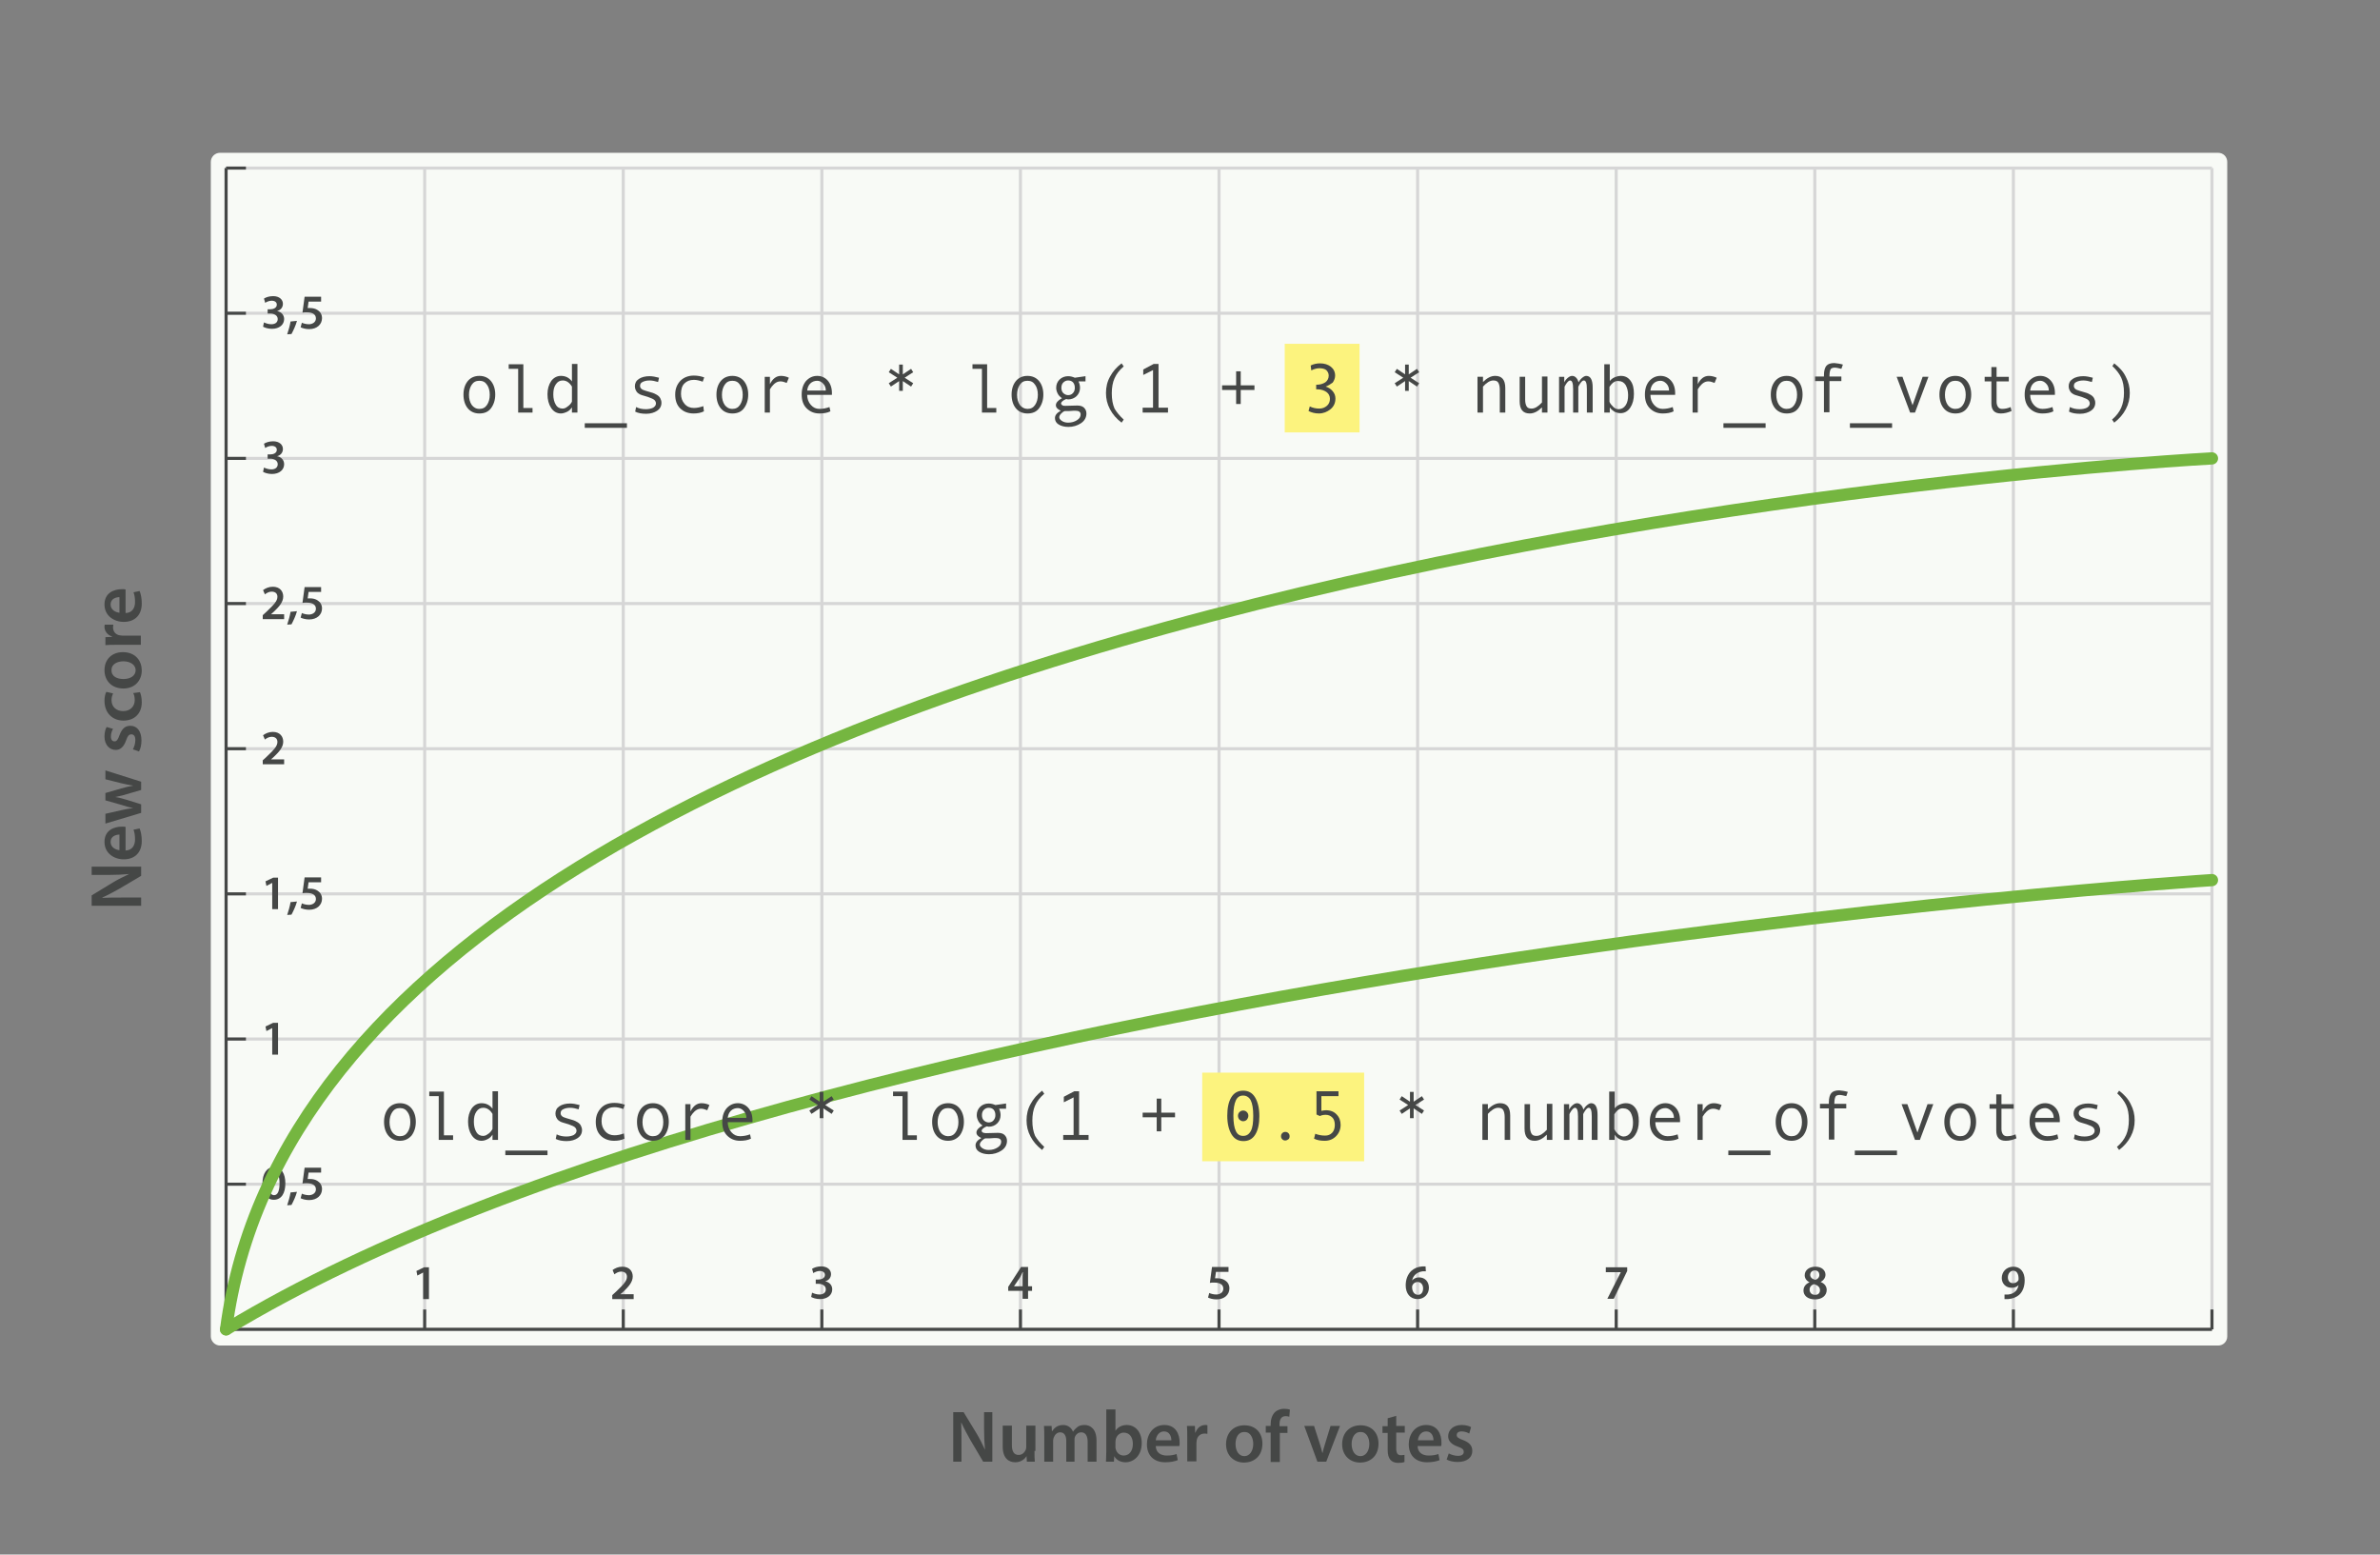<?xml version="1.0" encoding="UTF-8" standalone="no"?>
<!-- Generator: Adobe Illustrator 18.0.0, SVG Export Plug-In . SVG Version: 6.00 Build 0)  -->

<svg
   xmlns:dc="http://purl.org/dc/elements/1.1/"
   xmlns:cc="http://creativecommons.org/ns#"
   xmlns:rdf="http://www.w3.org/1999/02/22-rdf-syntax-ns#"
   xmlns:svg="http://www.w3.org/2000/svg"
   xmlns="http://www.w3.org/2000/svg"
   xmlns:sodipodi="http://sodipodi.sourceforge.net/DTD/sodipodi-0.dtd"
   xmlns:inkscape="http://www.inkscape.org/namespaces/inkscape"
   version="1.1"
   id="graphs"
   x="0px"
   y="0px"
   viewBox="0 0 779 508.7"
   enable-background="new 0 0 900 600"
   xml:space="preserve"
   inkscape:version="0.48.2 r9819"
   width="100%"
   height="100%"
   sodipodi:docname="170_05_log_factor.svg"><rect x="0" y="0" width="779" height="508.7" fill="#808080" stroke="none"/><defs
   id="defs3856" /><sodipodi:namedview
   pagecolor="#ffffff"
   bordercolor="#666666"
   borderopacity="1"
   objecttolerance="10"
   gridtolerance="10"
   guidetolerance="10"
   inkscape:pageopacity="0"
   inkscape:pageshadow="2"
   inkscape:window-width="640"
   inkscape:window-height="480"
   id="namedview3854"
   showgrid="false"
   fit-margin-top="50"
   fit-margin-left="30"
   fit-margin-right="50"
   fit-margin-bottom="30"
   inkscape:zoom="0.39111111"
   inkscape:cx="391"
   inkscape:cy="263.20001"
   inkscape:window-x="0"
   inkscape:window-y="0"
   inkscape:window-maximized="0"
   inkscape:current-layer="graphs" />
<path
   d="M 726,440.3 H 72 c -1.6,0 -3,-1.4 -3,-3 V 53 c 0,-1.7 1.4,-3 3,-3 h 654 c 1.7,0 3,1.3 3,3 V 437.3 c 0,1.7 -1.3,3 -3,3 z"
   id="path3462"
   inkscape:connector-curvature="0"
   style="fill:#f8faf6" />
<g
   id="g3464"
   transform="translate(-59,-54.5)">
	<path
   d="m 371,532.8 v -16.2 h 3.4 l 4.2,6.9 c 1.1,1.8 2,3.7 2.8,5.4 h 0 c -0.2,-2.2 -0.3,-4.2 -0.3,-6.7 v -5.6 h 2.7 v 16.2 h -3 l -4.2,-7.1 c -1,-1.8 -2.1,-3.8 -2.9,-5.6 l -0.1,0 c 0.1,2.1 0.1,4.2 0.1,6.9 v 5.8 H 371 z"
   id="path3466"
   inkscape:connector-curvature="0"
   style="fill:#454746" />
	<path
   d="m 397.6,529.3 c 0,1.4 0,2.5 0.1,3.5 h -2.6 L 395,531 h 0 c -0.5,0.8 -1.7,2 -3.7,2 -2.1,0 -4.1,-1.3 -4.1,-5.1 V 521 h 3 v 6.4 c 0,1.9 0.6,3.2 2.2,3.2 1.2,0 1.9,-0.8 2.3,-1.6 0.1,-0.3 0.2,-0.6 0.2,-0.9 V 521 h 3 v 8.3 z"
   id="path3468"
   inkscape:connector-curvature="0"
   style="fill:#454746" />
	<path
   d="m 400.8,524.6 c 0,-1.3 0,-2.5 -0.1,-3.5 h 2.5 l 0.1,1.7 h 0.1 c 0.6,-0.9 1.6,-2 3.6,-2 1.5,0 2.7,0.9 3.2,2.2 h 0 c 0.4,-0.6 0.9,-1.1 1.4,-1.5 0.6,-0.5 1.4,-0.7 2.4,-0.7 1.9,0 3.9,1.3 3.9,5.1 v 6.9 H 415 v -6.5 c 0,-1.9 -0.7,-3.1 -2.1,-3.1 -1,0 -1.8,0.7 -2.1,1.6 -0.1,0.3 -0.1,0.6 -0.1,1 v 7 H 408 V 526 c 0,-1.6 -0.6,-2.8 -2,-2.8 -1.1,0 -1.8,0.9 -2.1,1.7 -0.1,0.3 -0.2,0.6 -0.2,1 v 6.9 h -2.9 v -8.2 z"
   id="path3470"
   inkscape:connector-curvature="0"
   style="fill:#454746" />
	<path
   d="m 421,532.8 c 0,-0.8 0.1,-2.1 0.1,-3.3 v -13.8 h 3 v 7 h 0 c 0.7,-1.1 2,-1.9 3.7,-1.9 2.9,0 4.9,2.4 4.9,5.9 0,4.2 -2.7,6.3 -5.3,6.3 -1.5,0 -2.9,-0.6 -3.7,-2 h 0 l -0.1,1.8 H 421 z m 3.1,-4.8 c 0,0.2 0,0.5 0.1,0.7 0.3,1.2 1.3,2.1 2.6,2.1 1.8,0 3,-1.5 3,-3.8 0,-2.1 -1,-3.7 -3,-3.7 -1.2,0 -2.3,0.9 -2.6,2.2 0,0.2 -0.1,0.5 -0.1,0.8 v 1.7 z"
   id="path3472"
   inkscape:connector-curvature="0"
   style="fill:#454746" />
	<path
   d="m 437.3,527.8 c 0.1,2.1 1.7,3 3.6,3 1.4,0 2.4,-0.2 3.2,-0.5 l 0.4,2 c -1,0.4 -2.4,0.7 -4.1,0.7 -3.8,0 -6,-2.3 -6,-5.9 0,-3.2 2,-6.3 5.7,-6.3 3.8,0 5,3.1 5,5.7 0,0.6 0,1 -0.1,1.2 h -7.7 z m 5.1,-2 c 0,-1.1 -0.5,-2.9 -2.4,-2.9 -1.8,0 -2.6,1.7 -2.7,2.9 h 5.1 z"
   id="path3474"
   inkscape:connector-curvature="0"
   style="fill:#454746" />
	<path
   d="m 447.6,524.9 c 0,-1.6 0,-2.7 -0.1,-3.8 h 2.6 l 0.1,2.2 h 0.1 c 0.6,-1.7 1.9,-2.5 3.2,-2.5 0.3,0 0.5,0 0.7,0.1 v 2.8 c -0.2,0 -0.5,-0.1 -0.9,-0.1 -1.4,0 -2.4,0.9 -2.6,2.2 0,0.3 -0.1,0.6 -0.1,0.9 v 6 h -3 v -7.8 z"
   id="path3476"
   inkscape:connector-curvature="0"
   style="fill:#454746" />
	<path
   d="m 472.2,526.9 c 0,4.3 -3,6.2 -6,6.2 -3.3,0 -5.9,-2.3 -5.9,-6 0,-3.8 2.5,-6.2 6,-6.2 3.6,0 5.9,2.4 5.9,6 z m -8.8,0.1 c 0,2.3 1.1,4 2.9,4 1.7,0 2.9,-1.7 2.9,-4 0,-1.8 -0.8,-3.9 -2.8,-3.9 -2.2,-0.1 -3,2 -3,3.9 z"
   id="path3478"
   inkscape:connector-curvature="0"
   style="fill:#454746" />
	<path
   d="m 474.9,532.8 v -9.5 h -1.6 v -2.2 h 1.6 v -0.5 c 0,-1.5 0.4,-3 1.4,-4 0.9,-0.8 2,-1.1 3,-1.1 0.8,0 1.4,0.1 1.9,0.3 l -0.2,2.3 c -0.3,-0.1 -0.7,-0.2 -1.2,-0.2 -1.5,0 -2,1.2 -2,2.7 v 0.6 h 2.6 v 2.2 h -2.5 v 9.5 h -3 z"
   id="path3480"
   inkscape:connector-curvature="0"
   style="fill:#454746" />
	<path
   d="m 489.1,521.1 1.9,5.9 c 0.3,1 0.6,2 0.8,2.9 h 0.1 c 0.2,-1 0.5,-1.9 0.8,-2.9 l 1.8,-5.9 h 3.1 l -4.5,11.7 h -2.9 l -4.3,-11.7 h 3.2 z"
   id="path3482"
   inkscape:connector-curvature="0"
   style="fill:#454746" />
	<path
   d="m 510.2,526.9 c 0,4.3 -3,6.2 -6,6.2 -3.3,0 -5.9,-2.3 -5.9,-6 0,-3.8 2.5,-6.2 6,-6.2 3.6,0 5.9,2.4 5.9,6 z m -8.8,0.1 c 0,2.3 1.1,4 2.9,4 1.7,0 2.9,-1.7 2.9,-4 0,-1.8 -0.8,-3.9 -2.8,-3.9 -2.1,-0.1 -3,2 -3,3.9 z"
   id="path3484"
   inkscape:connector-curvature="0"
   style="fill:#454746" />
	<path
   d="m 516,517.8 v 3.3 h 2.8 v 2.2 H 516 v 5.2 c 0,1.4 0.4,2.2 1.5,2.2 0.5,0 0.9,-0.1 1.2,-0.1 l 0,2.3 c -0.4,0.2 -1.2,0.3 -2.1,0.3 -1.1,0 -2,-0.4 -2.5,-1 -0.6,-0.7 -0.9,-1.7 -0.9,-3.3 v -5.5 h -1.7 v -2.2 h 1.7 v -2.6 l 2.8,-0.8 z"
   id="path3486"
   inkscape:connector-curvature="0"
   style="fill:#454746" />
	<path
   d="m 523,527.8 c 0.1,2.1 1.7,3 3.6,3 1.4,0 2.4,-0.2 3.2,-0.5 l 0.4,2 c -1,0.4 -2.4,0.7 -4.1,0.7 -3.8,0 -6,-2.3 -6,-5.9 0,-3.2 2,-6.3 5.7,-6.3 3.8,0 5,3.1 5,5.7 0,0.6 0,1 -0.1,1.2 H 523 z m 5.2,-2 c 0,-1.1 -0.5,-2.9 -2.4,-2.9 -1.8,0 -2.6,1.7 -2.7,2.9 h 5.1 z"
   id="path3488"
   inkscape:connector-curvature="0"
   style="fill:#454746" />
	<path
   d="m 533.2,530.1 c 0.7,0.4 1.9,0.8 3,0.8 1.3,0 1.9,-0.5 1.9,-1.3 0,-0.8 -0.5,-1.2 -1.9,-1.7 -2.3,-0.8 -3.2,-2 -3.2,-3.4 0,-2.1 1.7,-3.7 4.4,-3.7 1.3,0 2.4,0.3 3.1,0.7 l -0.6,2.1 c -0.5,-0.3 -1.4,-0.7 -2.5,-0.7 -1.1,0 -1.6,0.5 -1.6,1.2 0,0.7 0.6,1.1 2,1.6 2.1,0.8 3.1,1.8 3.1,3.6 0,2.1 -1.7,3.6 -4.8,3.6 -1.4,0 -2.7,-0.3 -3.6,-0.8 l 0.7,-2 z"
   id="path3490"
   inkscape:connector-curvature="0"
   style="fill:#454746" />
</g>
<g
   id="g3492"
   transform="translate(-59,-54.5)">
	<path
   d="M 105.2,350.9 H 89 v -3.4 l 6.9,-4.2 c 1.8,-1.1 3.7,-2 5.4,-2.8 v 0 c -2.2,0.2 -4.2,0.3 -6.7,0.3 H 89 v -2.7 h 16.2 v 3 l -7.1,4.2 c -1.8,1 -3.8,2.1 -5.6,2.9 l 0,0.1 c 2.1,-0.1 4.2,-0.1 6.9,-0.1 h 5.8 v 2.7 z"
   id="path3494"
   inkscape:connector-curvature="0"
   style="fill:#454746" />
	<path
   d="m 100.2,332.8 c 2.1,-0.1 3,-1.7 3,-3.6 0,-1.4 -0.2,-2.4 -0.5,-3.2 l 2,-0.4 c 0.4,1 0.7,2.4 0.7,4.1 0,3.8 -2.3,6 -5.9,6 -3.2,0 -6.3,-2 -6.3,-5.7 0,-3.8 3.1,-5 5.7,-5 0.6,0 1,0 1.2,0.1 v 7.7 z m -2.1,-5.2 c -1.1,0 -2.9,0.5 -2.9,2.4 0,1.8 1.7,2.6 2.9,2.7 v -5.1 z"
   id="path3496"
   inkscape:connector-curvature="0"
   style="fill:#454746" />
	<path
   d="m 93.5,320.8 5.3,-1.2 c 1.2,-0.3 2.5,-0.5 3.8,-0.7 v 0 c -1.3,-0.2 -2.6,-0.6 -3.8,-1 l -5.3,-1.5 V 314 l 5.2,-1.5 c 1.4,-0.4 2.6,-0.7 3.9,-0.9 v 0 c -1.3,-0.2 -2.5,-0.5 -3.9,-0.8 l -5.2,-1.3 v -2.9 l 11.7,3.7 v 2.7 l -4.8,1.4 c -1.2,0.4 -2.3,0.6 -3.7,0.9 v 0 c 1.4,0.2 2.6,0.6 3.7,0.9 l 4.8,1.5 v 2.8 L 93.5,324 v -3.2 z"
   id="path3498"
   inkscape:connector-curvature="0"
   style="fill:#454746" />
	<path
   d="m 102.5,299.7 c 0.4,-0.7 0.8,-1.9 0.8,-3 0,-1.3 -0.5,-1.9 -1.3,-1.9 -0.8,0 -1.2,0.5 -1.7,1.9 -0.8,2.3 -2,3.2 -3.4,3.2 -2.1,0 -3.7,-1.7 -3.7,-4.4 0,-1.3 0.3,-2.4 0.7,-3.1 L 96,293 c -0.3,0.5 -0.7,1.4 -0.7,2.5 0,1.1 0.5,1.6 1.2,1.6 0.7,0 1.1,-0.6 1.6,-2 0.8,-2.1 1.8,-3.1 3.6,-3.1 2.1,0 3.6,1.7 3.6,4.8 0,1.4 -0.3,2.7 -0.8,3.6 l -2,-0.7 z"
   id="path3500"
   inkscape:connector-curvature="0"
   style="fill:#454746" />
	<path
   d="m 104.8,281 c 0.3,0.6 0.6,1.8 0.6,3.3 0,3.6 -2.3,6 -6,6 -3.5,0 -6.2,-2.4 -6.2,-6.5 0,-1.1 0.2,-2.2 0.6,-2.9 l 2.2,0.5 c -0.2,0.5 -0.5,1.2 -0.5,2.2 0,2.3 1.7,3.6 3.8,3.6 2.4,0 3.8,-1.6 3.8,-3.6 0,-1 -0.2,-1.8 -0.5,-2.3 l 2.2,-0.3 z"
   id="path3502"
   inkscape:connector-curvature="0"
   style="fill:#454746" />
	<path
   d="m 99.2,267.9 c 4.3,0 6.2,3 6.2,6 0,3.3 -2.3,5.9 -6,5.9 -3.8,0 -6.2,-2.5 -6.2,-6 0,-3.6 2.5,-5.9 6,-5.9 z m 0.2,8.8 c 2.3,0 4,-1.1 4,-2.9 0,-1.7 -1.7,-2.9 -4,-2.9 -1.8,0 -3.9,0.8 -3.9,2.8 -0.1,2.2 1.9,3 3.9,3 z"
   id="path3504"
   inkscape:connector-curvature="0"
   style="fill:#454746" />
	<path
   d="m 97.3,265.5 c -1.6,0 -2.7,0 -3.8,0.1 V 263 l 2.2,-0.1 v -0.1 c -1.7,-0.6 -2.5,-1.9 -2.5,-3.2 0,-0.3 0,-0.5 0.1,-0.7 h 2.8 c 0,0.2 -0.1,0.5 -0.1,0.9 0,1.4 0.9,2.4 2.2,2.6 0.3,0 0.6,0.1 0.9,0.1 h 6 v 3 h -7.8 z"
   id="path3506"
   inkscape:connector-curvature="0"
   style="fill:#454746" />
	<path
   d="m 100.2,255.1 c 2.1,-0.1 3,-1.7 3,-3.6 0,-1.4 -0.2,-2.4 -0.5,-3.2 l 2,-0.4 c 0.4,1 0.7,2.4 0.7,4.1 0,3.8 -2.3,6 -5.9,6 -3.2,0 -6.3,-2 -6.3,-5.7 0,-3.8 3.1,-5 5.7,-5 0.6,0 1,0 1.2,0.1 v 7.7 z m -2.1,-5.2 c -1.1,0 -2.9,0.5 -2.9,2.4 0,1.8 1.7,2.6 2.9,2.7 v -5.1 z"
   id="path3508"
   inkscape:connector-curvature="0"
   style="fill:#454746" />
</g>
<g
   id="g3510"
   transform="translate(-59,-54.5)">
	<line
   stroke-miterlimit="10"
   x1="133"
   y1="109.5"
   x2="133"
   y2="489.5"
   id="line3512"
   style="fill:none;stroke:#d6d6d6;stroke-miterlimit:10" />
	<line
   stroke-miterlimit="10"
   x1="198"
   y1="109.5"
   x2="198"
   y2="489.5"
   id="line3514"
   style="fill:none;stroke:#d6d6d6;stroke-miterlimit:10" />
	<line
   stroke-miterlimit="10"
   x1="263"
   y1="109.5"
   x2="263"
   y2="489.5"
   id="line3516"
   style="fill:none;stroke:#d6d6d6;stroke-miterlimit:10" />
	<line
   stroke-miterlimit="10"
   x1="328"
   y1="109.5"
   x2="328"
   y2="489.5"
   id="line3518"
   style="fill:none;stroke:#d6d6d6;stroke-miterlimit:10" />
	<line
   stroke-miterlimit="10"
   x1="393"
   y1="109.5"
   x2="393"
   y2="489.5"
   id="line3520"
   style="fill:none;stroke:#d6d6d6;stroke-miterlimit:10" />
	<line
   stroke-miterlimit="10"
   x1="458"
   y1="109.5"
   x2="458"
   y2="489.5"
   id="line3522"
   style="fill:none;stroke:#d6d6d6;stroke-miterlimit:10" />
	<line
   stroke-miterlimit="10"
   x1="523"
   y1="109.5"
   x2="523"
   y2="489.5"
   id="line3524"
   style="fill:none;stroke:#d6d6d6;stroke-miterlimit:10" />
	<line
   stroke-miterlimit="10"
   x1="588"
   y1="109.5"
   x2="588"
   y2="489.5"
   id="line3526"
   style="fill:none;stroke:#d6d6d6;stroke-miterlimit:10" />
	<line
   stroke-miterlimit="10"
   x1="653"
   y1="109.5"
   x2="653"
   y2="489.5"
   id="line3528"
   style="fill:none;stroke:#d6d6d6;stroke-miterlimit:10" />
	<line
   stroke-miterlimit="10"
   x1="718"
   y1="109.5"
   x2="718"
   y2="489.5"
   id="line3530"
   style="fill:none;stroke:#d6d6d6;stroke-miterlimit:10" />
	<line
   stroke-miterlimit="10"
   x1="783"
   y1="109.5"
   x2="783"
   y2="489.5"
   id="line3532"
   style="fill:none;stroke:#d6d6d6;stroke-miterlimit:10" />
	<line
   stroke-miterlimit="10"
   x1="133"
   y1="109.5"
   x2="783"
   y2="109.5"
   id="line3534"
   style="fill:none;stroke:#d6d6d6;stroke-miterlimit:10" />
	<line
   stroke-miterlimit="10"
   x1="133"
   y1="489.5"
   x2="783"
   y2="489.5"
   id="line3536"
   style="fill:none;stroke:#d6d6d6;stroke-miterlimit:10" />
	<line
   stroke-miterlimit="10"
   x1="133"
   y1="489.5"
   x2="783"
   y2="489.5"
   id="line3538"
   style="fill:none;stroke:#d6d6d6;stroke-miterlimit:10" />
	<path
   stroke-miterlimit="10"
   d="M 783,300"
   id="path3540"
   inkscape:connector-curvature="0"
   style="fill:none;stroke:#d6d6d6;stroke-miterlimit:10" />
	<path
   stroke-miterlimit="10"
   d="M 133,300"
   id="path3542"
   inkscape:connector-curvature="0"
   style="fill:none;stroke:#d6d6d6;stroke-miterlimit:10" />
	<line
   stroke-miterlimit="10"
   x1="133"
   y1="442"
   x2="783"
   y2="442"
   id="line3544"
   style="fill:none;stroke:#d6d6d6;stroke-miterlimit:10" />
	<line
   stroke-miterlimit="10"
   x1="133"
   y1="394.5"
   x2="783"
   y2="394.5"
   id="line3546"
   style="fill:none;stroke:#d6d6d6;stroke-miterlimit:10" />
	<line
   stroke-miterlimit="10"
   x1="133"
   y1="347"
   x2="783"
   y2="347"
   id="line3548"
   style="fill:none;stroke:#d6d6d6;stroke-miterlimit:10" />
	<line
   stroke-miterlimit="10"
   x1="133"
   y1="299.5"
   x2="783"
   y2="299.5"
   id="line3550"
   style="fill:none;stroke:#d6d6d6;stroke-miterlimit:10" />
	<line
   stroke-miterlimit="10"
   x1="133"
   y1="252"
   x2="783"
   y2="252"
   id="line3552"
   style="fill:none;stroke:#d6d6d6;stroke-miterlimit:10" />
	<line
   stroke-miterlimit="10"
   x1="133"
   y1="204.5"
   x2="783"
   y2="204.5"
   id="line3554"
   style="fill:none;stroke:#d6d6d6;stroke-miterlimit:10" />
	<line
   stroke-miterlimit="10"
   x1="133"
   y1="157"
   x2="783"
   y2="157"
   id="line3556"
   style="fill:none;stroke:#d6d6d6;stroke-miterlimit:10" />
</g>
<line
   stroke-miterlimit="10"
   x1="74"
   y1="55"
   x2="74"
   y2="435"
   id="line3558"
   style="fill:none;stroke:#454746;stroke-miterlimit:10" />
<line
   stroke-miterlimit="10"
   x1="74"
   y1="435"
   x2="724"
   y2="435"
   id="line3560"
   style="fill:none;stroke:#454746;stroke-miterlimit:10" />
<g
   id="g3562"
   transform="translate(-59,-54.5)">
	<line
   stroke-miterlimit="10"
   x1="139.5"
   y1="109.5"
   x2="133"
   y2="109.5"
   id="line3564"
   style="fill:none;stroke:#454746;stroke-miterlimit:10" />
	<line
   stroke-miterlimit="10"
   x1="139.5"
   y1="157"
   x2="133"
   y2="157"
   id="line3566"
   style="fill:none;stroke:#454746;stroke-miterlimit:10" />
	<line
   stroke-miterlimit="10"
   x1="139.5"
   y1="204.5"
   x2="133"
   y2="204.5"
   id="line3568"
   style="fill:none;stroke:#454746;stroke-miterlimit:10" />
	<line
   stroke-miterlimit="10"
   x1="139.5"
   y1="252"
   x2="133"
   y2="252"
   id="line3570"
   style="fill:none;stroke:#454746;stroke-miterlimit:10" />
	<line
   stroke-miterlimit="10"
   x1="139.5"
   y1="299.5"
   x2="133"
   y2="299.5"
   id="line3572"
   style="fill:none;stroke:#454746;stroke-miterlimit:10" />
	<line
   stroke-miterlimit="10"
   x1="139.5"
   y1="347"
   x2="133"
   y2="347"
   id="line3574"
   style="fill:none;stroke:#454746;stroke-miterlimit:10" />
	<line
   stroke-miterlimit="10"
   x1="139.5"
   y1="394.5"
   x2="133"
   y2="394.5"
   id="line3576"
   style="fill:none;stroke:#454746;stroke-miterlimit:10" />
	<line
   stroke-miterlimit="10"
   x1="139.5"
   y1="442"
   x2="133"
   y2="442"
   id="line3578"
   style="fill:none;stroke:#454746;stroke-miterlimit:10" />
</g>
<g
   id="g3580"
   transform="translate(-59,-54.5)">
	<line
   stroke-miterlimit="10"
   x1="198"
   y1="483"
   x2="198"
   y2="489.5"
   id="line3582"
   style="fill:none;stroke:#454746;stroke-miterlimit:10" />
	<line
   stroke-miterlimit="10"
   x1="263"
   y1="483"
   x2="263"
   y2="489.5"
   id="line3584"
   style="fill:none;stroke:#454746;stroke-miterlimit:10" />
	<line
   stroke-miterlimit="10"
   x1="328"
   y1="483"
   x2="328"
   y2="489.5"
   id="line3586"
   style="fill:none;stroke:#454746;stroke-miterlimit:10" />
	<line
   stroke-miterlimit="10"
   x1="393"
   y1="483"
   x2="393"
   y2="489.5"
   id="line3588"
   style="fill:none;stroke:#454746;stroke-miterlimit:10" />
	<line
   stroke-miterlimit="10"
   x1="458"
   y1="483"
   x2="458"
   y2="489.5"
   id="line3590"
   style="fill:none;stroke:#454746;stroke-miterlimit:10" />
	<line
   stroke-miterlimit="10"
   x1="523"
   y1="483"
   x2="523"
   y2="489.5"
   id="line3592"
   style="fill:none;stroke:#454746;stroke-miterlimit:10" />
	<line
   stroke-miterlimit="10"
   x1="588"
   y1="483"
   x2="588"
   y2="489.5"
   id="line3594"
   style="fill:none;stroke:#454746;stroke-miterlimit:10" />
	<line
   stroke-miterlimit="10"
   x1="653"
   y1="483"
   x2="653"
   y2="489.5"
   id="line3596"
   style="fill:none;stroke:#454746;stroke-miterlimit:10" />
	<line
   stroke-miterlimit="10"
   x1="718"
   y1="483"
   x2="718"
   y2="489.5"
   id="line3598"
   style="fill:none;stroke:#454746;stroke-miterlimit:10" />
	<line
   stroke-miterlimit="10"
   x1="783"
   y1="483"
   x2="783"
   y2="489.5"
   id="line3600"
   style="fill:none;stroke:#454746;stroke-miterlimit:10" />
</g>
<path
   stroke-miterlimit="10"
   d="m 74,435 c 195,-118 650,-147 650,-147"
   id="path3602"
   inkscape:connector-curvature="0"
   style="fill:none;stroke:#75b640;stroke-width:4;stroke-linecap:round;stroke-miterlimit:10" />
<g
   id="g3604"
   transform="translate(-59,-54.5)">
	<g
   id="g3606">
		<path
   d="m 197.5,470.9 0,0 -1.9,1 -0.3,-1.5 2.5,-1.2 h 1.6 v 10.4 h -1.9 v -8.7 z"
   id="path3608"
   inkscape:connector-curvature="0"
   style="fill:#454746" />
	</g>
	<g
   id="g3610">
		<path
   d="m 259.4,479.5 v -1.2 l 1.2,-1.1 c 2.4,-2.3 3.6,-3.5 3.6,-4.9 0,-0.9 -0.5,-1.7 -1.9,-1.7 -0.9,0 -1.7,0.5 -2.2,0.9 l -0.6,-1.4 c 0.8,-0.6 1.9,-1.1 3.2,-1.1 2.3,0 3.4,1.5 3.4,3.2 0,1.8 -1.3,3.3 -3.1,5 l -0.9,0.8 v 0 h 4.3 v 1.6 h -7 z"
   id="path3612"
   inkscape:connector-curvature="0"
   style="fill:#454746" />
	</g>
	<g
   id="g3614">
		<path
   d="m 324.8,477.5 c 0.4,0.2 1.4,0.6 2.4,0.6 1.5,0 2.1,-0.8 2.1,-1.7 0,-1.2 -1.2,-1.8 -2.4,-1.8 H 326 v -1.4 h 0.9 c 0.9,0 2.1,-0.4 2.1,-1.5 0,-0.7 -0.5,-1.3 -1.7,-1.3 -0.8,0 -1.7,0.4 -2.1,0.7 l -0.4,-1.4 c 0.6,-0.4 1.7,-0.8 3,-0.8 2.1,0 3.2,1.2 3.2,2.5 0,1.1 -0.6,2 -1.9,2.4 v 0 c 1.3,0.2 2.3,1.2 2.3,2.6 0,1.8 -1.5,3.2 -4,3.2 -1.3,0 -2.4,-0.4 -2.9,-0.7 l 0.3,-1.4 z"
   id="path3616"
   inkscape:connector-curvature="0"
   style="fill:#454746" />
	</g>
	<g
   id="g3618">
		<path
   d="m 393.7,479.5 v -2.6 H 389 v -1.3 l 4.2,-6.5 h 2.3 v 6.3 h 1.3 v 1.5 h -1.3 v 2.6 h -1.8 z m 0,-4.1 v -2.8 c 0,-0.6 0,-1.2 0.1,-1.8 h -0.1 c -0.3,0.7 -0.6,1.2 -0.9,1.8 l -1.9,2.8 0,0 h 2.8 z"
   id="path3620"
   inkscape:connector-curvature="0"
   style="fill:#454746" />
	</g>
	<g
   id="g3622">
		<path
   d="m 461,470.7 h -4 l -0.3,2.1 c 0.2,0 0.4,0 0.8,0 0.9,0 1.8,0.2 2.5,0.7 0.8,0.5 1.4,1.4 1.4,2.6 0,2 -1.6,3.6 -4.2,3.6 -1.2,0 -2.2,-0.3 -2.8,-0.6 l 0.4,-1.5 c 0.4,0.2 1.3,0.5 2.3,0.5 1.2,0 2.3,-0.7 2.3,-1.9 0,-1.2 -0.9,-2 -3,-2 -0.6,0 -1,0 -1.4,0.1 l 0.7,-5.2 h 5.4 v 1.6 z"
   id="path3624"
   inkscape:connector-curvature="0"
   style="fill:#454746" />
	</g>
	<g
   id="g3626">
		<path
   d="m 525.7,470.5 c -0.3,0 -0.6,0 -1,0 -2.2,0.3 -3.2,1.6 -3.5,3 h 0 c 0.5,-0.6 1.3,-1 2.3,-1 1.8,0 3.2,1.3 3.2,3.4 0,2 -1.5,3.7 -3.7,3.7 -2.5,0 -3.9,-1.9 -3.9,-4.5 0,-2 0.7,-3.6 1.8,-4.7 1,-0.9 2.2,-1.4 3.7,-1.5 0.4,0 0.8,0 1,0 l 0.1,1.6 z m -0.9,5.6 c 0,-1.2 -0.7,-2.1 -1.8,-2.1 -0.7,0 -1.4,0.4 -1.7,1.1 -0.1,0.2 -0.1,0.4 -0.1,0.6 0,1.4 0.7,2.5 2,2.5 1,0 1.6,-0.9 1.6,-2.1 z"
   id="path3628"
   inkscape:connector-curvature="0"
   style="fill:#454746" />
	</g>
	<g
   id="g3630">
		<path
   d="m 591.6,469.1 v 1.3 l -4.4,9.1 h -2.1 l 4.4,-8.7 v 0 h -4.9 v -1.6 h 7 z"
   id="path3632"
   inkscape:connector-curvature="0"
   style="fill:#454746" />
	</g>
	<g
   id="g3634">
		<path
   d="m 649.3,476.8 c 0,-1.3 0.8,-2.2 2,-2.7 v 0 c -1.1,-0.5 -1.6,-1.4 -1.6,-2.3 0,-1.7 1.5,-2.8 3.5,-2.8 2.2,0 3.3,1.3 3.3,2.6 0,0.9 -0.5,1.8 -1.6,2.4 v 0 c 1.1,0.4 2,1.3 2,2.6 0,1.9 -1.6,3.1 -3.8,3.1 -2.6,0 -3.8,-1.4 -3.8,-2.9 z m 5.4,-0.1 c 0,-1.1 -0.8,-1.6 -1.9,-2 -1,0.3 -1.5,1 -1.5,1.8 0,0.9 0.6,1.7 1.7,1.7 1.1,0.1 1.7,-0.6 1.7,-1.5 z m -3.2,-5 c 0,0.8 0.7,1.4 1.7,1.6 0.7,-0.2 1.3,-0.8 1.3,-1.6 0,-0.7 -0.4,-1.5 -1.5,-1.5 -1,0.1 -1.5,0.7 -1.5,1.5 z"
   id="path3636"
   inkscape:connector-curvature="0"
   style="fill:#454746" />
	</g>
	<g
   id="g3638">
		<path
   d="m 715.2,478.1 c 0.3,0 0.6,0 1.1,0 0.8,-0.1 1.5,-0.3 2.1,-0.8 0.7,-0.5 1.1,-1.3 1.3,-2.3 l 0,0 c -0.5,0.6 -1.3,0.9 -2.3,0.9 -1.8,0 -3.2,-1.3 -3.2,-3.2 0,-2 1.5,-3.7 3.8,-3.7 2.4,0 3.7,1.9 3.7,4.4 0,2.2 -0.7,3.8 -1.8,4.8 -0.9,0.8 -2.2,1.3 -3.6,1.4 -0.4,0 -0.9,0 -1.2,0 v -1.5 z m 1,-5.6 c 0,1.1 0.6,1.9 1.7,1.9 0.8,0 1.4,-0.4 1.7,-0.9 0.1,-0.1 0.1,-0.3 0.1,-0.6 0,-1.4 -0.5,-2.6 -1.8,-2.6 -1,0.1 -1.7,1 -1.7,2.2 z"
   id="path3640"
   inkscape:connector-curvature="0"
   style="fill:#454746" />
	</g>
</g>
<g
   id="g3642"
   transform="translate(-59,-54.5)">
	<g
   id="g3644">
		<g
   id="g3646">
			<path
   d="m 152.4,441.7 c 0,3.3 -1.3,5.4 -3.8,5.4 -2.4,0 -3.7,-2.2 -3.7,-5.3 0,-3.2 1.4,-5.4 3.8,-5.4 2.5,0 3.7,2.3 3.7,5.3 z m -5.5,0.1 c 0,2.5 0.7,3.8 1.8,3.8 1.2,0 1.8,-1.4 1.8,-3.9 0,-2.4 -0.6,-3.8 -1.8,-3.8 -1.1,0 -1.9,1.3 -1.8,3.9 z"
   id="path3648"
   inkscape:connector-curvature="0"
   style="fill:#454746" />
			<path
   d="m 153,448.9 c 0.4,-1.2 0.9,-2.9 1.1,-4.2 l 2.1,-0.2 c -0.4,1.5 -1.2,3.2 -1.8,4.3 l -1.4,0.1 z"
   id="path3650"
   inkscape:connector-curvature="0"
   style="fill:#454746" />
			<path
   d="m 164,438.2 h -4 l -0.3,2.1 c 0.2,0 0.4,0 0.8,0 0.9,0 1.8,0.2 2.5,0.7 0.8,0.5 1.4,1.4 1.4,2.6 0,2 -1.6,3.6 -4.2,3.6 -1.2,0 -2.2,-0.3 -2.8,-0.6 l 0.4,-1.5 c 0.4,0.2 1.3,0.5 2.3,0.5 1.2,0 2.3,-0.7 2.3,-1.9 0,-1.2 -0.9,-2 -3,-2 -0.6,0 -1,0 -1.4,0.1 l 0.7,-5.2 h 5.4 v 1.6 z"
   id="path3652"
   inkscape:connector-curvature="0"
   style="fill:#454746" />
		</g>
	</g>
	<g
   id="g3654">
		<g
   id="g3656">
			<path
   d="m 148.1,390.9 0,0 -1.9,1 -0.3,-1.5 2.5,-1.2 h 1.6 v 10.4 h -1.9 v -8.7 z"
   id="path3658"
   inkscape:connector-curvature="0"
   style="fill:#454746" />
		</g>
	</g>
	<g
   id="g3660">
		<g
   id="g3662">
			<path
   d="m 148.1,343.4 0,0 -1.9,1 -0.3,-1.5 2.5,-1.2 H 150 V 352 h -1.9 v -8.6 z"
   id="path3664"
   inkscape:connector-curvature="0"
   style="fill:#454746" />
			<path
   d="m 153,353.9 c 0.4,-1.2 0.9,-2.9 1.1,-4.2 l 2.1,-0.2 c -0.4,1.5 -1.2,3.2 -1.8,4.3 l -1.4,0.1 z"
   id="path3666"
   inkscape:connector-curvature="0"
   style="fill:#454746" />
			<path
   d="m 164,343.2 h -4 l -0.3,2.1 c 0.2,0 0.4,0 0.8,0 0.9,0 1.8,0.2 2.5,0.7 0.8,0.5 1.4,1.4 1.4,2.6 0,2 -1.6,3.6 -4.2,3.6 -1.2,0 -2.2,-0.3 -2.8,-0.6 l 0.4,-1.5 c 0.4,0.2 1.3,0.5 2.3,0.5 1.2,0 2.3,-0.7 2.3,-1.9 0,-1.2 -0.9,-2 -3,-2 -0.6,0 -1,0 -1.4,0.1 l 0.7,-5.2 h 5.4 v 1.6 z"
   id="path3668"
   inkscape:connector-curvature="0"
   style="fill:#454746" />
		</g>
	</g>
	<g
   id="g3670">
		<g
   id="g3672">
			<path
   d="m 145,304.5 v -1.2 l 1.2,-1.1 c 2.4,-2.3 3.6,-3.5 3.6,-4.9 0,-0.9 -0.5,-1.7 -1.9,-1.7 -0.9,0 -1.7,0.5 -2.2,0.9 l -0.6,-1.4 c 0.8,-0.6 1.9,-1.1 3.2,-1.1 2.3,0 3.4,1.5 3.4,3.2 0,1.8 -1.3,3.3 -3.1,5 l -0.9,0.8 v 0 h 4.3 v 1.6 h -7 z"
   id="path3674"
   inkscape:connector-curvature="0"
   style="fill:#454746" />
		</g>
	</g>
	<g
   id="g3676">
		<g
   id="g3678">
			<path
   d="m 145,257 v -1.2 l 1.2,-1.1 c 2.4,-2.3 3.6,-3.5 3.6,-4.9 0,-0.9 -0.5,-1.7 -1.9,-1.7 -0.9,0 -1.7,0.5 -2.2,0.9 l -0.6,-1.4 c 0.8,-0.6 1.9,-1.1 3.2,-1.1 2.3,0 3.4,1.5 3.4,3.2 0,1.8 -1.3,3.3 -3.1,5 l -0.9,0.8 v 0 h 4.3 v 1.6 h -7 z"
   id="path3680"
   inkscape:connector-curvature="0"
   style="fill:#454746" />
			<path
   d="m 153,258.9 c 0.4,-1.2 0.9,-2.9 1.1,-4.2 l 2.1,-0.2 c -0.4,1.5 -1.2,3.2 -1.8,4.3 l -1.4,0.1 z"
   id="path3682"
   inkscape:connector-curvature="0"
   style="fill:#454746" />
			<path
   d="m 164,248.2 h -4 l -0.3,2.1 c 0.2,0 0.4,0 0.8,0 0.9,0 1.8,0.2 2.5,0.7 0.8,0.5 1.4,1.4 1.4,2.6 0,2 -1.6,3.6 -4.2,3.6 -1.2,0 -2.2,-0.3 -2.8,-0.6 l 0.4,-1.5 c 0.4,0.2 1.3,0.5 2.3,0.5 1.2,0 2.3,-0.7 2.3,-1.9 0,-1.2 -0.9,-2 -3,-2 -0.6,0 -1,0 -1.4,0.1 l 0.7,-5.2 h 5.4 v 1.6 z"
   id="path3684"
   inkscape:connector-curvature="0"
   style="fill:#454746" />
		</g>
	</g>
	<g
   id="g3686">
		<g
   id="g3688">
			<path
   d="m 145.4,207.5 c 0.4,0.2 1.4,0.6 2.4,0.6 1.5,0 2.1,-0.8 2.1,-1.7 0,-1.2 -1.2,-1.8 -2.4,-1.8 h -0.9 v -1.4 h 0.9 c 0.9,0 2.1,-0.4 2.1,-1.5 0,-0.7 -0.5,-1.3 -1.7,-1.3 -0.8,0 -1.7,0.4 -2.1,0.7 l -0.4,-1.4 c 0.6,-0.4 1.7,-0.8 3,-0.8 2.1,0 3.2,1.2 3.2,2.5 0,1.1 -0.6,2 -1.9,2.4 v 0 c 1.3,0.2 2.3,1.2 2.3,2.6 0,1.8 -1.5,3.2 -4,3.2 -1.3,0 -2.4,-0.4 -2.9,-0.7 l 0.3,-1.4 z"
   id="path3690"
   inkscape:connector-curvature="0"
   style="fill:#454746" />
		</g>
	</g>
	<g
   id="g3692">
		<g
   id="g3694">
			<path
   d="m 145.4,160 c 0.4,0.2 1.4,0.6 2.4,0.6 1.5,0 2.1,-0.8 2.1,-1.7 0,-1.2 -1.2,-1.8 -2.4,-1.8 h -0.9 v -1.4 h 0.9 c 0.9,0 2.1,-0.4 2.1,-1.5 0,-0.7 -0.5,-1.3 -1.7,-1.3 -0.8,0 -1.7,0.4 -2.1,0.7 l -0.4,-1.4 c 0.6,-0.4 1.7,-0.8 3,-0.8 2.1,0 3.2,1.2 3.2,2.5 0,1.1 -0.6,2 -1.9,2.4 v 0 c 1.3,0.2 2.3,1.2 2.3,2.6 0,1.8 -1.5,3.2 -4,3.2 -1.3,0 -2.4,-0.4 -2.9,-0.7 l 0.3,-1.4 z"
   id="path3696"
   inkscape:connector-curvature="0"
   style="fill:#454746" />
			<path
   d="m 153,163.9 c 0.4,-1.2 0.9,-2.9 1.1,-4.2 l 2.1,-0.2 c -0.4,1.5 -1.2,3.2 -1.8,4.3 l -1.4,0.1 z"
   id="path3698"
   inkscape:connector-curvature="0"
   style="fill:#454746" />
			<path
   d="m 164,153.2 h -4 l -0.3,2.1 c 0.2,0 0.4,0 0.8,0 0.9,0 1.8,0.2 2.5,0.7 0.8,0.5 1.4,1.4 1.4,2.6 0,2 -1.6,3.6 -4.2,3.6 -1.2,0 -2.2,-0.3 -2.8,-0.6 l 0.4,-1.5 c 0.4,0.2 1.3,0.5 2.3,0.5 1.2,0 2.3,-0.7 2.3,-1.9 0,-1.2 -0.9,-2 -3,-2 -0.6,0 -1,0 -1.4,0.1 l 0.7,-5.2 h 5.4 v 1.6 z"
   id="path3700"
   inkscape:connector-curvature="0"
   style="fill:#454746" />
		</g>
	</g>
</g>
<path
   stroke-miterlimit="10"
   d="m 74,435 c 33,-253 650,-285 650,-285"
   id="path3702"
   inkscape:connector-curvature="0"
   style="fill:none;stroke:#75b640;stroke-width:4;stroke-linecap:round;stroke-miterlimit:10" />
<rect
   x="420.5"
   y="112.5"
   width="24.5"
   height="29"
   id="rect3704"
   style="fill:#fcf37e" />
<rect
   x="393.5"
   y="351"
   width="53"
   height="29"
   id="rect3706"
   style="fill:#fcf37e" />
<g
   id="g3708"
   transform="translate(-59,-54.5)">
	<g
   id="g3710">
		<path
   d="m 215.9,177.5 c 1.6,0 2.9,0.6 3.8,1.7 0.9,1.1 1.4,2.6 1.4,4.4 0,1.8 -0.5,3.3 -1.4,4.5 -0.9,1.2 -2.2,1.7 -3.8,1.7 -1.6,0 -2.9,-0.6 -3.8,-1.7 -0.9,-1.1 -1.4,-2.6 -1.4,-4.5 0,-1.8 0.5,-3.3 1.4,-4.4 0.9,-1.1 2.2,-1.7 3.8,-1.7 z m 0,10.8 c 1.1,0 1.9,-0.4 2.5,-1.3 0.6,-0.9 0.9,-2 0.9,-3.3 0,-1.3 -0.3,-2.5 -0.9,-3.3 -0.6,-0.9 -1.4,-1.3 -2.5,-1.3 -1.1,0 -1.9,0.4 -2.5,1.3 -0.6,0.9 -0.9,2 -0.9,3.3 0,1.3 0.3,2.4 0.9,3.3 0.6,0.8 1.4,1.3 2.5,1.3 z"
   id="path3712"
   inkscape:connector-curvature="0"
   style="fill:#454746" />
		<path
   d="m 233.4,189.5 h -4.8 v -14.3 h -3.1 v -1.5 h 4.8 V 188 h 3 v 1.5 z"
   id="path3714"
   inkscape:connector-curvature="0"
   style="fill:#454746" />
		<path
   d="m 248,189.5 h -1.8 v -1.7 c -0.4,0.6 -0.9,1.1 -1.5,1.4 -0.6,0.3 -1.4,0.6 -2.1,0.6 -1.3,0 -2.4,-0.6 -3.2,-1.8 -0.8,-1.2 -1.2,-2.7 -1.2,-4.5 0,-1.7 0.4,-3.1 1.2,-4.3 0.8,-1.1 1.9,-1.7 3.2,-1.7 1.5,0 2.7,0.6 3.6,1.8 v -5.7 h 1.8 v 15.9 z m -1.8,-3.6 V 181 c -0.8,-1.3 -1.8,-2 -3,-2 -1,0 -1.7,0.4 -2.3,1.3 -0.6,0.9 -0.8,1.9 -0.8,3.3 0,1.3 0.3,2.5 0.8,3.3 0.5,0.9 1.3,1.3 2.2,1.3 0.4,0 0.9,-0.1 1.3,-0.4 0.4,-0.3 0.9,-0.6 1.3,-1.1 0.3,-0.4 0.5,-0.7 0.5,-0.8 z"
   id="path3716"
   inkscape:connector-curvature="0"
   style="fill:#454746" />
		<path
   d="M 264.2,194.5 H 250.4 V 193 h 13.8 v 1.5 z"
   id="path3718"
   inkscape:connector-curvature="0"
   style="fill:#454746" />
		<path
   d="m 274.4,179.5 c -1,-0.3 -1.9,-0.5 -2.8,-0.5 -1,0 -1.7,0.2 -2.3,0.5 -0.6,0.3 -0.8,0.7 -0.8,1.3 0,0.3 0.1,0.6 0.4,0.9 0.3,0.3 0.8,0.5 1.5,0.7 l 1.7,0.5 c 0.8,0.2 1.4,0.5 1.9,0.8 0.5,0.3 0.9,0.7 1.1,1.1 0.2,0.4 0.4,0.9 0.4,1.5 0,1.1 -0.5,2 -1.4,2.6 -0.9,0.6 -2.1,1 -3.6,1 -1.4,0 -2.6,-0.2 -3.6,-0.7 l 0.3,-1.5 c 1,0.5 2,0.7 3.2,0.7 1,0 1.8,-0.2 2.4,-0.5 0.6,-0.4 0.9,-0.8 0.9,-1.4 0,-0.4 -0.2,-0.8 -0.5,-1.1 -0.3,-0.3 -1,-0.6 -2.1,-1 -0.9,-0.3 -1.6,-0.5 -2,-0.6 -0.4,-0.1 -0.8,-0.3 -1.2,-0.6 -0.4,-0.3 -0.6,-0.6 -0.8,-1 -0.2,-0.4 -0.3,-0.8 -0.3,-1.3 0,-1 0.4,-1.8 1.3,-2.4 0.9,-0.6 2.1,-0.9 3.5,-0.9 0.9,0 2,0.2 3.1,0.5 l -0.3,1.4 z"
   id="path3720"
   inkscape:connector-curvature="0"
   style="fill:#454746" />
		<path
   d="m 289.4,189.1 c -1,0.5 -2.1,0.7 -3.4,0.7 -1.8,0 -3.3,-0.6 -4.4,-1.7 -1.1,-1.1 -1.6,-2.6 -1.6,-4.5 0,-1.9 0.6,-3.3 1.7,-4.5 1.1,-1.1 2.6,-1.7 4.4,-1.7 1.2,0 2.3,0.2 3.4,0.6 l -0.5,1.4 c -1.1,-0.4 -2,-0.6 -2.9,-0.6 -1.3,0 -2.3,0.4 -3.1,1.2 -0.8,0.8 -1.1,2 -1.1,3.4 0,1.3 0.4,2.4 1.2,3.3 0.8,0.9 1.8,1.3 3,1.3 1,0 2,-0.2 3.1,-0.6 l 0.2,1.7 z"
   id="path3722"
   inkscape:connector-curvature="0"
   style="fill:#454746" />
		<path
   d="m 298.7,177.5 c 1.6,0 2.9,0.6 3.8,1.7 0.9,1.1 1.4,2.6 1.4,4.4 0,1.8 -0.5,3.3 -1.4,4.5 -0.9,1.2 -2.2,1.7 -3.8,1.7 -1.6,0 -2.9,-0.6 -3.8,-1.7 -0.9,-1.1 -1.4,-2.6 -1.4,-4.5 0,-1.8 0.5,-3.3 1.4,-4.4 0.9,-1.1 2.2,-1.7 3.8,-1.7 z m 0,10.8 c 1.1,0 1.9,-0.4 2.5,-1.3 0.6,-0.9 0.9,-2 0.9,-3.3 0,-1.3 -0.3,-2.5 -0.9,-3.3 -0.6,-0.9 -1.4,-1.3 -2.5,-1.3 -1.1,0 -1.9,0.4 -2.5,1.3 -0.6,0.9 -0.9,2 -0.9,3.3 0,1.3 0.3,2.4 0.9,3.3 0.6,0.8 1.4,1.3 2.5,1.3 z"
   id="path3724"
   inkscape:connector-curvature="0"
   style="fill:#454746" />
		<path
   d="m 317.2,178.1 -0.7,1.7 c -0.8,-0.3 -1.4,-0.5 -2,-0.5 -0.5,0 -1,0.1 -1.5,0.4 -0.5,0.3 -0.9,0.7 -1.4,1.3 -0.4,0.6 -0.6,0.9 -0.6,0.9 v 7.6 h -1.7 v -11.7 h 1.7 v 2.4 c 0.9,-1.8 2.1,-2.7 3.6,-2.7 0.9,0 1.8,0.2 2.6,0.6 z"
   id="path3726"
   inkscape:connector-curvature="0"
   style="fill:#454746" />
		<path
   d="m 331.2,183.7 h -8 c 0,1.3 0.4,2.4 1.2,3.3 0.8,0.9 1.7,1.3 2.8,1.3 1.1,0 2.2,-0.2 3.3,-0.6 l 0.3,1.4 c -1,0.5 -2.2,0.7 -3.6,0.7 -1.7,0 -3.1,-0.6 -4.2,-1.7 -1.1,-1.1 -1.6,-2.6 -1.6,-4.5 0,-1.9 0.5,-3.3 1.4,-4.4 1,-1.1 2.2,-1.7 3.7,-1.7 1.3,0 2.5,0.5 3.4,1.5 0.9,1 1.4,2.4 1.4,4.1 v 0.6 z m -1.9,-1.4 c 0,-0.9 -0.3,-1.7 -0.9,-2.3 -0.6,-0.6 -1.2,-0.9 -1.9,-0.9 -0.9,0 -1.7,0.3 -2.3,0.9 -0.6,0.6 -0.9,1.4 -1,2.3 h 6.1 z"
   id="path3728"
   inkscape:connector-curvature="0"
   style="fill:#454746" />
		<path
   d="m 357.9,179.9 -0.7,1.1 -2.7,-1.8 v 3.2 h -1.2 v -3.2 l -2.7,1.8 -0.7,-1.1 2.8,-1.8 -2.8,-1.8 0.7,-1.1 2.7,1.8 v -3.2 h 1.2 v 3.2 l 2.7,-1.8 0.7,1.1 -2.8,1.8 2.8,1.8 z"
   id="path3730"
   inkscape:connector-curvature="0"
   style="fill:#454746" />
		<path
   d="m 385.2,189.5 h -4.8 v -14.3 h -3.1 v -1.5 h 4.8 V 188 h 3 v 1.5 z"
   id="path3732"
   inkscape:connector-curvature="0"
   style="fill:#454746" />
		<path
   d="m 395.3,177.5 c 1.6,0 2.9,0.6 3.8,1.7 0.9,1.1 1.4,2.6 1.4,4.4 0,1.8 -0.5,3.3 -1.4,4.5 -0.9,1.2 -2.2,1.7 -3.8,1.7 -1.6,0 -2.9,-0.6 -3.8,-1.7 -0.9,-1.1 -1.4,-2.6 -1.4,-4.5 0,-1.8 0.5,-3.3 1.4,-4.4 0.9,-1.1 2.2,-1.7 3.8,-1.7 z m 0,10.8 c 1.1,0 1.9,-0.4 2.5,-1.3 0.6,-0.9 0.9,-2 0.9,-3.3 0,-1.3 -0.3,-2.5 -0.9,-3.3 -0.6,-0.9 -1.4,-1.3 -2.5,-1.3 -1.1,0 -1.9,0.4 -2.5,1.3 -0.6,0.9 -0.9,2 -0.9,3.3 0,1.3 0.3,2.4 0.9,3.3 0.6,0.8 1.5,1.3 2.5,1.3 z"
   id="path3734"
   inkscape:connector-curvature="0"
   style="fill:#454746" />
		<path
   d="m 407.9,185.1 c -1.1,0.5 -1.6,1 -1.6,1.4 0,0.2 0.1,0.4 0.4,0.6 0.3,0.2 0.6,0.2 1,0.2 l 3.9,-0.1 c 0.9,0 1.7,0.2 2.2,0.7 0.5,0.5 0.8,1.1 0.8,1.9 0,1.3 -0.6,2.4 -1.8,3.2 -1.2,0.8 -2.6,1.2 -4.1,1.2 -1.3,0 -2.4,-0.3 -3.2,-0.8 -0.8,-0.5 -1.2,-1.2 -1.2,-2.1 0,-0.9 0.6,-1.7 1.9,-2.4 -1.1,-0.5 -1.6,-1.1 -1.6,-1.8 0,-0.8 0.7,-1.6 2,-2.3 -0.6,-0.4 -1.1,-0.9 -1.4,-1.5 -0.3,-0.6 -0.5,-1.2 -0.5,-1.9 0,-1.1 0.4,-2 1.1,-2.7 0.7,-0.7 1.7,-1.1 2.8,-1.1 0.8,0 1.5,0.2 2.2,0.5 l 3.5,-0.5 v 1.7 H 412 c 0.3,0.6 0.5,1.3 0.5,2.1 0,1.1 -0.4,2 -1.1,2.7 -0.7,0.7 -1.7,1.1 -2.8,1.1 -0.3,-0.1 -0.5,-0.1 -0.7,-0.1 z m 0.7,7.7 c 1.2,0 2.1,-0.3 2.9,-0.8 0.8,-0.5 1.2,-1.1 1.2,-1.9 0,-0.8 -0.6,-1.2 -1.7,-1.2 -0.4,0 -1,0 -2,0.1 -0.6,0 -1.1,0 -1.4,0 -0.2,0 -0.4,0.1 -0.8,0.4 -0.3,0.3 -0.6,0.5 -0.8,0.8 -0.2,0.3 -0.3,0.6 -0.3,0.8 0,0.5 0.3,0.8 0.8,1.2 0.6,0.4 1.3,0.6 2.1,0.6 z m 0,-9 c 0.6,0 1.2,-0.2 1.6,-0.7 0.4,-0.4 0.6,-1 0.6,-1.7 0,-0.8 -0.2,-1.3 -0.6,-1.8 -0.4,-0.4 -0.9,-0.6 -1.6,-0.6 -0.6,0 -1.1,0.2 -1.6,0.7 -0.4,0.4 -0.6,1 -0.6,1.7 0,0.7 0.2,1.3 0.6,1.7 0.4,0.4 1,0.7 1.6,0.7 z"
   id="path3736"
   inkscape:connector-curvature="0"
   style="fill:#454746" />
		<path
   d="m 426.8,191.8 -0.7,1 c -1.7,-1.3 -2.9,-2.7 -3.8,-4.4 -0.9,-1.7 -1.3,-3.4 -1.3,-5.3 0,-1.9 0.4,-3.7 1.3,-5.3 0.9,-1.7 2.1,-3.1 3.8,-4.4 l 0.7,1 c -1.4,1.2 -2.4,2.5 -3,3.9 -0.6,1.3 -0.9,3 -0.9,4.9 0,2 0.3,3.6 0.9,5 0.7,1.2 1.7,2.4 3,3.6 z"
   id="path3738"
   inkscape:connector-curvature="0"
   style="fill:#454746" />
		<path
   d="M 441.3,189.5 H 433 v -1.6 h 3.4 v -12.3 l -3.2,1.6 v -1.8 l 3.4,-1.8 h 1.6 v 14.3 h 3.1 v 1.6 z"
   id="path3740"
   inkscape:connector-curvature="0"
   style="fill:#454746" />
		<path
   d="m 469.6,182.1 h -4.5 v 4.6 h -1.5 v -4.6 H 459 v -1.5 h 4.6 V 176 h 1.5 v 4.6 h 4.5 v 1.5 z"
   id="path3742"
   inkscape:connector-curvature="0"
   style="fill:#454746" />
		<path
   d="m 492.9,181 c 1,0.3 1.7,0.8 2.3,1.5 0.6,0.7 0.9,1.5 0.9,2.4 0,1.4 -0.5,2.6 -1.6,3.5 -1.1,0.9 -2.4,1.4 -3.8,1.4 -1.3,0 -2.4,-0.3 -3.4,-0.8 l 0.4,-1.5 c 1,0.5 2.1,0.7 3.1,0.7 1,0 1.8,-0.3 2.5,-0.9 0.7,-0.6 1,-1.4 1,-2.3 0,-0.9 -0.4,-1.7 -1.1,-2.2 -0.7,-0.5 -1.7,-0.9 -2.9,-0.9 h -0.5 v -1.5 h 0.1 c 1.2,0 2.1,-0.3 2.9,-0.8 0.7,-0.5 1.1,-1.3 1.1,-2.2 0,-0.7 -0.3,-1.3 -0.8,-1.8 -0.5,-0.4 -1.3,-0.6 -2.2,-0.6 -0.8,0 -1.7,0.2 -2.7,0.7 l -0.2,-1.6 c 1,-0.5 2,-0.7 3.1,-0.7 1.4,0 2.6,0.4 3.5,1.1 0.9,0.7 1.4,1.7 1.4,2.9 0,0.8 -0.3,1.6 -0.8,2.3 -0.8,0.6 -1.5,1 -2.3,1.3 l 0,0 z"
   id="path3744"
   inkscape:connector-curvature="0"
   style="fill:#454746" />
		<path
   d="m 523.5,179.9 -0.7,1.1 -2.7,-1.8 v 3.2 h -1.2 v -3.2 l -2.7,1.8 -0.7,-1.1 2.8,-1.8 -2.8,-1.8 0.7,-1.1 2.7,1.8 v -3.2 h 1.2 v 3.2 l 2.7,-1.8 0.7,1.1 -2.8,1.8 2.8,1.8 z"
   id="path3746"
   inkscape:connector-curvature="0"
   style="fill:#454746" />
		<path
   d="m 551.7,189.5 h -1.8 V 182 c 0,-1 -0.2,-1.8 -0.5,-2.3 -0.3,-0.5 -0.9,-0.7 -1.6,-0.7 -1.1,0 -2.2,0.7 -3.4,2 v 8.5 h -1.8 v -11.7 h 1.8 v 1.7 c 1.3,-1.3 2.6,-2 4,-2 2.2,0 3.3,1.3 3.3,4 v 8 z"
   id="path3748"
   inkscape:connector-curvature="0"
   style="fill:#454746" />
		<path
   d="m 565.5,189.5 h -1.8 v -1.7 c -1.3,1.3 -2.6,2 -4,2 -2.2,0 -3.3,-1.3 -3.3,-4 v -8 h 1.8 v 7.5 c 0,1 0.2,1.7 0.5,2.2 0.3,0.5 0.8,0.7 1.6,0.7 1.1,0 2.2,-0.7 3.4,-2 v -8.5 h 1.8 v 11.8 z"
   id="path3750"
   inkscape:connector-curvature="0"
   style="fill:#454746" />
		<path
   d="m 580.2,189.5 h -1.8 v -7.7 c 0,-1.9 -0.3,-2.8 -1,-2.8 -0.4,0 -0.7,0.3 -1.2,1 -0.4,0.6 -0.6,1 -0.6,1.1 v 8.4 h -1.7 v -7.7 c 0,-1.9 -0.3,-2.8 -1,-2.8 -0.3,0 -0.7,0.3 -1.2,1 -0.4,0.6 -0.6,1 -0.6,1.1 v 8.4 h -1.8 v -11.7 h 1.7 v 1.8 c 0.3,-0.6 0.7,-1.1 1.2,-1.5 0.5,-0.4 0.9,-0.6 1.4,-0.6 0.5,0 0.9,0.2 1.3,0.6 0.4,0.4 0.6,0.9 0.8,1.5 0.3,-0.6 0.7,-1.1 1.2,-1.5 0.5,-0.4 0.9,-0.6 1.3,-0.6 1.4,0 2.1,1.3 2.1,3.8 v 8.2 z"
   id="path3752"
   inkscape:connector-curvature="0"
   style="fill:#454746" />
		<path
   d="m 585.8,179.3 c 0.4,-0.5 0.9,-1 1.6,-1.3 0.7,-0.3 1.4,-0.5 2.1,-0.5 1.4,0 2.4,0.5 3.2,1.6 0.8,1.1 1.1,2.5 1.1,4.3 0,1.8 -0.4,3.3 -1.2,4.5 -0.8,1.2 -1.9,1.8 -3.2,1.8 -0.7,0 -1.4,-0.2 -2,-0.5 -0.6,-0.4 -1.1,-0.8 -1.5,-1.4 v 1.7 h -1.8 v -15.8 h 1.8 v 5.6 z m 0,1.8 v 4.9 c 0.3,0.7 0.8,1.2 1.3,1.7 0.5,0.5 1.1,0.7 1.7,0.7 0.9,0 1.7,-0.4 2.3,-1.3 0.6,-0.9 0.8,-2 0.8,-3.3 0,-1.3 -0.3,-2.4 -0.8,-3.3 -0.5,-0.8 -1.3,-1.3 -2.2,-1.3 -1.2,-0.2 -2.2,0.5 -3.1,1.9 z"
   id="path3754"
   inkscape:connector-curvature="0"
   style="fill:#454746" />
		<path
   d="m 607.2,183.7 h -8 c 0,1.3 0.4,2.4 1.2,3.3 0.8,0.9 1.7,1.3 2.8,1.3 1.1,0 2.2,-0.2 3.3,-0.6 l 0.3,1.4 c -1,0.5 -2.2,0.7 -3.6,0.7 -1.7,0 -3.1,-0.6 -4.2,-1.7 -1.1,-1.1 -1.6,-2.6 -1.6,-4.5 0,-1.9 0.5,-3.3 1.4,-4.4 1,-1.1 2.2,-1.7 3.7,-1.7 1.3,0 2.5,0.5 3.4,1.5 0.9,1 1.4,2.4 1.4,4.1 v 0.6 z m -1.9,-1.4 c 0,-0.9 -0.3,-1.7 -0.9,-2.3 -0.6,-0.6 -1.2,-0.9 -1.9,-0.9 -0.9,0 -1.7,0.3 -2.3,0.9 -0.6,0.6 -0.9,1.4 -1,2.3 h 6.1 z"
   id="path3756"
   inkscape:connector-curvature="0"
   style="fill:#454746" />
		<path
   d="m 620.9,178.1 -0.7,1.7 c -0.8,-0.3 -1.4,-0.5 -2,-0.5 -0.5,0 -1,0.1 -1.5,0.4 -0.5,0.3 -0.9,0.7 -1.4,1.3 -0.4,0.6 -0.6,0.9 -0.6,0.9 v 7.6 H 613 v -11.7 h 1.7 v 2.4 c 0.9,-1.8 2.1,-2.7 3.6,-2.7 0.9,0 1.7,0.2 2.6,0.6 z"
   id="path3758"
   inkscape:connector-curvature="0"
   style="fill:#454746" />
		<path
   d="M 636.9,194.5 H 623.1 V 193 h 13.8 v 1.5 z"
   id="path3760"
   inkscape:connector-curvature="0"
   style="fill:#454746" />
		<path
   d="m 643.8,177.5 c 1.6,0 2.9,0.6 3.8,1.7 0.9,1.1 1.4,2.6 1.4,4.4 0,1.8 -0.5,3.3 -1.4,4.5 -0.9,1.2 -2.2,1.7 -3.8,1.7 -1.6,0 -2.9,-0.6 -3.8,-1.7 -0.9,-1.1 -1.4,-2.6 -1.4,-4.5 0,-1.8 0.5,-3.3 1.4,-4.4 0.9,-1.1 2.2,-1.7 3.8,-1.7 z m 0,10.8 c 1.1,0 1.9,-0.4 2.5,-1.3 0.6,-0.9 0.9,-2 0.9,-3.3 0,-1.3 -0.3,-2.5 -0.9,-3.3 -0.6,-0.9 -1.4,-1.3 -2.5,-1.3 -1.1,0 -1.9,0.4 -2.5,1.3 -0.6,0.9 -0.9,2 -0.9,3.3 0,1.3 0.3,2.4 0.9,3.3 0.6,0.8 1.4,1.3 2.5,1.3 z"
   id="path3762"
   inkscape:connector-curvature="0"
   style="fill:#454746" />
		<path
   d="m 662.2,173.8 -0.5,1.4 c -0.8,-0.2 -1.6,-0.4 -2.2,-0.4 -0.6,0 -1.1,0.2 -1.3,0.5 -0.2,0.4 -0.4,1.1 -0.4,2.2 v 0.2 h 3.9 v 1.5 h -3.9 v 10.2 H 656 v -10.2 h -2.9 v -1.5 h 2.9 v -0.4 c 0,-1.5 0.3,-2.5 0.8,-3.1 0.5,-0.6 1.4,-0.9 2.6,-0.9 0.9,0.1 1.8,0.2 2.8,0.5 z"
   id="path3764"
   inkscape:connector-curvature="0"
   style="fill:#454746" />
		<path
   d="M 678.3,194.5 H 664.5 V 193 h 13.8 v 1.5 z"
   id="path3766"
   inkscape:connector-curvature="0"
   style="fill:#454746" />
		<path
   d="m 690.2,177.8 -4.4,11.7 h -1.6 l -4.4,-11.7 h 1.9 l 3.3,9.3 3.3,-9.3 h 1.9 z"
   id="path3768"
   inkscape:connector-curvature="0"
   style="fill:#454746" />
		<path
   d="m 699,177.5 c 1.6,0 2.9,0.6 3.8,1.7 0.9,1.1 1.4,2.6 1.4,4.4 0,1.8 -0.5,3.3 -1.4,4.5 -0.9,1.2 -2.2,1.7 -3.8,1.7 -1.6,0 -2.9,-0.6 -3.8,-1.7 -0.9,-1.1 -1.4,-2.6 -1.4,-4.5 0,-1.8 0.5,-3.3 1.4,-4.4 0.9,-1.1 2.2,-1.7 3.8,-1.7 z m 0,10.8 c 1.1,0 1.9,-0.4 2.5,-1.3 0.6,-0.9 0.9,-2 0.9,-3.3 0,-1.3 -0.3,-2.5 -0.9,-3.3 -0.6,-0.9 -1.4,-1.3 -2.5,-1.3 -1.1,0 -1.9,0.4 -2.5,1.3 -0.6,0.9 -0.9,2 -0.9,3.3 0,1.3 0.3,2.4 0.9,3.3 0.6,0.8 1.4,1.3 2.5,1.3 z"
   id="path3770"
   inkscape:connector-curvature="0"
   style="fill:#454746" />
		<path
   d="m 717.4,189 c -1.2,0.5 -2.3,0.8 -3.5,0.8 -2.1,0 -3.1,-1.1 -3.1,-3.3 v -7.2 h -2.2 v -1.5 h 2.2 v -3.2 h 1.7 v 3.2 h 4 v 1.5 h -4 v 6.7 c 0,0.7 0.2,1.3 0.5,1.7 0.3,0.4 0.7,0.6 1.3,0.6 1,0 1.9,-0.2 2.8,-0.6 l 0.3,1.3 z"
   id="path3772"
   inkscape:connector-curvature="0"
   style="fill:#454746" />
		<path
   d="m 731.5,183.7 h -8 c 0,1.3 0.4,2.4 1.2,3.3 0.8,0.9 1.7,1.3 2.8,1.3 1.1,0 2.2,-0.2 3.3,-0.6 l 0.3,1.4 c -1,0.5 -2.2,0.7 -3.6,0.7 -1.7,0 -3.1,-0.6 -4.2,-1.7 -1.1,-1.1 -1.6,-2.6 -1.6,-4.5 0,-1.9 0.5,-3.3 1.4,-4.4 1,-1.1 2.2,-1.7 3.7,-1.7 1.3,0 2.5,0.5 3.4,1.5 0.9,1 1.4,2.4 1.4,4.1 v 0.6 z m -1.9,-1.4 c 0,-0.9 -0.3,-1.7 -0.9,-2.3 -0.6,-0.6 -1.2,-0.9 -1.9,-0.9 -0.9,0 -1.7,0.3 -2.3,0.9 -0.6,0.6 -0.9,1.4 -1,2.3 h 6.1 z"
   id="path3774"
   inkscape:connector-curvature="0"
   style="fill:#454746" />
		<path
   d="m 743.7,179.5 c -1,-0.3 -1.9,-0.5 -2.8,-0.5 -1,0 -1.7,0.2 -2.3,0.5 -0.6,0.3 -0.8,0.7 -0.8,1.3 0,0.3 0.1,0.6 0.4,0.9 0.3,0.3 0.8,0.5 1.5,0.7 l 1.7,0.5 c 0.8,0.2 1.4,0.5 1.9,0.8 0.5,0.3 0.9,0.7 1.1,1.1 0.2,0.4 0.4,0.9 0.4,1.5 0,1.1 -0.5,2 -1.4,2.6 -0.9,0.6 -2.1,1 -3.6,1 -1.4,0 -2.6,-0.2 -3.6,-0.7 l 0.3,-1.5 c 1,0.5 2,0.7 3.2,0.7 1,0 1.8,-0.2 2.4,-0.5 0.6,-0.4 0.9,-0.8 0.9,-1.4 0,-0.4 -0.2,-0.8 -0.5,-1.1 -0.3,-0.3 -1,-0.6 -2.1,-1 -0.9,-0.3 -1.6,-0.5 -2,-0.6 -0.4,-0.1 -0.8,-0.3 -1.2,-0.6 -0.4,-0.3 -0.6,-0.6 -0.8,-1 -0.2,-0.4 -0.3,-0.8 -0.3,-1.3 0,-1 0.4,-1.8 1.3,-2.4 0.9,-0.6 2.1,-0.9 3.5,-0.9 0.9,0 2,0.2 3.1,0.5 l -0.3,1.4 z"
   id="path3776"
   inkscape:connector-curvature="0"
   style="fill:#454746" />
		<path
   d="m 751,173.4 c 1.7,1.3 3,2.7 3.8,4.4 0.9,1.7 1.3,3.4 1.3,5.3 0,1.9 -0.4,3.6 -1.3,5.3 -0.9,1.7 -2.1,3.1 -3.8,4.4 l -0.7,-1 c 1.4,-1.2 2.4,-2.5 3,-3.9 0.6,-1.4 0.9,-3 0.9,-4.9 0,-2 -0.3,-3.6 -0.9,-4.9 -0.6,-1.3 -1.6,-2.6 -2.9,-3.8 l 0.6,-0.9 z"
   id="path3778"
   inkscape:connector-curvature="0"
   style="fill:#454746" />
	</g>
</g>
<g
   id="g3780"
   transform="translate(-59,-54.5)">
	<path
   d="m 189.9,415.5 c 1.6,0 2.9,0.6 3.8,1.7 0.9,1.1 1.4,2.6 1.4,4.4 0,1.8 -0.5,3.3 -1.4,4.5 -1,1.1 -2.2,1.7 -3.8,1.7 -1.6,0 -2.9,-0.6 -3.8,-1.7 -0.9,-1.1 -1.4,-2.6 -1.4,-4.5 0,-1.8 0.5,-3.3 1.4,-4.4 0.9,-1.1 2.2,-1.7 3.8,-1.7 z m 0,10.8 c 1.1,0 1.9,-0.4 2.5,-1.3 0.6,-0.9 0.9,-2 0.9,-3.3 0,-1.3 -0.3,-2.5 -0.9,-3.3 -0.6,-0.9 -1.4,-1.3 -2.5,-1.3 -1.1,0 -1.9,0.4 -2.5,1.3 -0.6,0.9 -0.9,2 -0.9,3.3 0,1.3 0.3,2.4 0.9,3.3 0.6,0.8 1.4,1.3 2.5,1.3 z"
   id="path3782"
   inkscape:connector-curvature="0"
   style="fill:#454746" />
	<path
   d="m 207.4,427.5 h -4.8 v -14.3 h -3.1 v -1.5 h 4.8 V 426 h 3 v 1.5 z"
   id="path3784"
   inkscape:connector-curvature="0"
   style="fill:#454746" />
	<path
   d="m 222,427.5 h -1.8 v -1.7 c -0.4,0.6 -0.9,1.1 -1.5,1.4 -0.7,0.4 -1.4,0.6 -2.1,0.6 -1.3,0 -2.4,-0.6 -3.2,-1.8 -0.8,-1.2 -1.2,-2.7 -1.2,-4.5 0,-1.7 0.4,-3.1 1.2,-4.3 0.8,-1.1 1.9,-1.7 3.2,-1.7 1.5,0 2.7,0.6 3.6,1.8 v -5.7 h 1.8 v 15.9 z m -1.8,-3.6 V 419 c -0.8,-1.3 -1.8,-2 -3,-2 -1,0 -1.7,0.4 -2.3,1.3 -0.6,0.9 -0.8,1.9 -0.8,3.3 0,1.3 0.3,2.5 0.8,3.3 0.5,0.9 1.3,1.3 2.2,1.3 0.4,0 0.9,-0.1 1.3,-0.4 0.4,-0.2 0.9,-0.6 1.3,-1.1 0.3,-0.4 0.5,-0.7 0.5,-0.8 z"
   id="path3786"
   inkscape:connector-curvature="0"
   style="fill:#454746" />
	<path
   d="M 238.2,432.5 H 224.4 V 431 h 13.8 v 1.5 z"
   id="path3788"
   inkscape:connector-curvature="0"
   style="fill:#454746" />
	<path
   d="m 248.4,417.5 c -1,-0.3 -1.9,-0.5 -2.8,-0.5 -1,0 -1.7,0.2 -2.3,0.5 -0.6,0.3 -0.8,0.7 -0.8,1.3 0,0.3 0.1,0.6 0.4,0.9 0.3,0.3 0.8,0.5 1.5,0.7 l 1.7,0.5 c 0.8,0.2 1.4,0.5 1.9,0.8 0.5,0.3 0.9,0.7 1.1,1.1 0.2,0.4 0.4,0.9 0.4,1.5 0,1.1 -0.5,2 -1.4,2.6 -0.9,0.6 -2.1,1 -3.6,1 -1.4,0 -2.6,-0.2 -3.6,-0.7 l 0.3,-1.5 c 1,0.5 2,0.7 3.2,0.7 1,0 1.8,-0.2 2.4,-0.5 0.6,-0.4 0.9,-0.8 0.9,-1.4 0,-0.4 -0.2,-0.8 -0.5,-1.1 -0.3,-0.3 -1,-0.6 -2.1,-1 -0.9,-0.3 -1.6,-0.5 -2,-0.6 -0.4,-0.1 -0.8,-0.3 -1.2,-0.6 -0.4,-0.3 -0.6,-0.6 -0.8,-1 -0.2,-0.4 -0.3,-0.8 -0.3,-1.3 0,-1 0.4,-1.8 1.3,-2.4 0.9,-0.6 2.1,-0.9 3.5,-0.9 0.9,0 2,0.2 3.1,0.5 l -0.3,1.4 z"
   id="path3790"
   inkscape:connector-curvature="0"
   style="fill:#454746" />
	<path
   d="m 263.4,427.1 c -1,0.5 -2.1,0.7 -3.4,0.7 -1.8,0 -3.3,-0.6 -4.4,-1.7 -1.1,-1.1 -1.6,-2.6 -1.6,-4.5 0,-1.9 0.6,-3.3 1.7,-4.5 1.1,-1.2 2.6,-1.7 4.4,-1.7 1.2,0 2.3,0.2 3.4,0.6 l -0.5,1.4 c -1.1,-0.4 -2,-0.6 -2.9,-0.6 -1.3,0 -2.3,0.4 -3.1,1.2 -0.8,0.8 -1.1,2 -1.1,3.4 0,1.3 0.4,2.4 1.2,3.3 0.8,0.9 1.8,1.3 3,1.3 1,0 2,-0.2 3.1,-0.6 l 0.2,1.7 z"
   id="path3792"
   inkscape:connector-curvature="0"
   style="fill:#454746" />
	<path
   d="m 272.7,415.5 c 1.6,0 2.9,0.6 3.8,1.7 0.9,1.1 1.4,2.6 1.4,4.4 0,1.8 -0.5,3.3 -1.4,4.5 -1,1.1 -2.2,1.7 -3.8,1.7 -1.6,0 -2.9,-0.6 -3.8,-1.7 -0.9,-1.1 -1.4,-2.6 -1.4,-4.5 0,-1.8 0.5,-3.3 1.4,-4.4 0.9,-1.1 2.2,-1.7 3.8,-1.7 z m 0,10.8 c 1.1,0 1.9,-0.4 2.5,-1.3 0.6,-0.9 0.9,-2 0.9,-3.3 0,-1.3 -0.3,-2.5 -0.9,-3.3 -0.6,-0.9 -1.4,-1.3 -2.5,-1.3 -1.1,0 -1.9,0.4 -2.5,1.3 -0.6,0.9 -0.9,2 -0.9,3.3 0,1.3 0.3,2.4 0.9,3.3 0.6,0.8 1.4,1.3 2.5,1.3 z"
   id="path3794"
   inkscape:connector-curvature="0"
   style="fill:#454746" />
	<path
   d="m 291.2,416.1 -0.7,1.7 c -0.8,-0.3 -1.4,-0.5 -2,-0.5 -0.5,0 -1,0.1 -1.5,0.4 -0.5,0.3 -0.9,0.7 -1.4,1.3 -0.4,0.6 -0.6,0.9 -0.6,0.9 v 7.6 h -1.7 v -11.7 h 1.7 v 2.4 c 0.9,-1.8 2.1,-2.7 3.6,-2.7 0.9,0 1.8,0.2 2.6,0.6 z"
   id="path3796"
   inkscape:connector-curvature="0"
   style="fill:#454746" />
	<path
   d="m 305.2,421.7 h -8 c 0,1.3 0.4,2.4 1.2,3.3 0.8,0.9 1.7,1.3 2.8,1.3 1.1,0 2.2,-0.2 3.3,-0.6 l 0.3,1.4 c -1,0.5 -2.2,0.7 -3.6,0.7 -1.7,0 -3.1,-0.6 -4.2,-1.7 -1.1,-1.1 -1.6,-2.6 -1.6,-4.5 0,-1.9 0.5,-3.3 1.4,-4.4 1,-1.1 2.2,-1.7 3.7,-1.7 1.3,0 2.5,0.5 3.4,1.5 0.9,1 1.4,2.4 1.4,4.1 v 0.6 z m -1.9,-1.4 c 0,-0.9 -0.3,-1.7 -0.9,-2.3 -0.6,-0.6 -1.2,-0.9 -1.9,-0.9 -0.9,0 -1.7,0.3 -2.3,0.9 -0.6,0.6 -0.9,1.4 -1,2.3 h 6.1 z"
   id="path3798"
   inkscape:connector-curvature="0"
   style="fill:#454746" />
	<path
   d="m 331.9,417.9 -0.7,1.1 -2.7,-1.8 v 3.2 h -1.2 v -3.2 l -2.7,1.8 -0.7,-1.1 2.8,-1.8 -2.8,-1.8 0.7,-1.1 2.7,1.8 v -3.2 h 1.2 v 3.2 l 2.7,-1.8 0.7,1.1 -2.8,1.8 2.8,1.8 z"
   id="path3800"
   inkscape:connector-curvature="0"
   style="fill:#454746" />
	<path
   d="m 359.2,427.5 h -4.8 v -14.3 h -3.1 v -1.5 h 4.8 V 426 h 3 v 1.5 z"
   id="path3802"
   inkscape:connector-curvature="0"
   style="fill:#454746" />
	<path
   d="m 369.3,415.5 c 1.6,0 2.9,0.6 3.8,1.7 0.9,1.1 1.4,2.6 1.4,4.4 0,1.8 -0.5,3.3 -1.4,4.5 -1,1.1 -2.2,1.7 -3.8,1.7 -1.6,0 -2.9,-0.6 -3.8,-1.7 -0.9,-1.1 -1.4,-2.6 -1.4,-4.5 0,-1.8 0.5,-3.3 1.4,-4.4 0.9,-1.1 2.2,-1.7 3.8,-1.7 z m 0,10.8 c 1.1,0 1.9,-0.4 2.5,-1.3 0.6,-0.9 0.9,-2 0.9,-3.3 0,-1.3 -0.3,-2.5 -0.9,-3.3 -0.6,-0.9 -1.4,-1.3 -2.5,-1.3 -1.1,0 -1.9,0.4 -2.5,1.3 -0.6,0.9 -0.9,2 -0.9,3.3 0,1.3 0.3,2.4 0.9,3.3 0.6,0.8 1.5,1.3 2.5,1.3 z"
   id="path3804"
   inkscape:connector-curvature="0"
   style="fill:#454746" />
	<path
   d="m 381.9,423.1 c -1.1,0.5 -1.6,1 -1.6,1.4 0,0.2 0.1,0.4 0.4,0.6 0.3,0.1 0.6,0.2 1,0.2 l 3.9,-0.1 c 0.9,0 1.7,0.2 2.2,0.7 0.5,0.5 0.8,1.1 0.8,1.9 0,1.3 -0.6,2.4 -1.8,3.2 -1.2,0.8 -2.6,1.2 -4.1,1.2 -1.3,0 -2.4,-0.3 -3.2,-0.8 -0.8,-0.5 -1.2,-1.2 -1.2,-2.1 0,-0.9 0.6,-1.7 1.9,-2.4 -1.1,-0.5 -1.6,-1.1 -1.6,-1.8 0,-0.8 0.7,-1.6 2,-2.3 -0.6,-0.4 -1.1,-0.9 -1.4,-1.5 -0.3,-0.6 -0.5,-1.2 -0.5,-1.9 0,-1.1 0.4,-2 1.1,-2.7 0.7,-0.7 1.7,-1.1 2.8,-1.1 0.8,0 1.5,0.2 2.2,0.5 l 3.5,-0.5 v 1.7 H 386 c 0.3,0.6 0.5,1.3 0.5,2.1 0,1.1 -0.4,2 -1.1,2.7 -0.7,0.7 -1.7,1.1 -2.8,1.1 -0.3,-0.1 -0.5,-0.1 -0.7,-0.1 z m 0.7,7.7 c 1.2,0 2.1,-0.3 2.9,-0.8 0.8,-0.5 1.2,-1.1 1.2,-1.9 0,-0.8 -0.6,-1.2 -1.7,-1.2 -0.4,0 -1,0 -2,0.1 -0.6,0 -1.1,0 -1.4,0 -0.2,0 -0.4,0.1 -0.8,0.4 -0.3,0.3 -0.6,0.5 -0.8,0.8 -0.2,0.3 -0.3,0.6 -0.3,0.8 0,0.5 0.3,0.8 0.8,1.2 0.6,0.4 1.3,0.6 2.1,0.6 z m 0,-9 c 0.6,0 1.2,-0.2 1.6,-0.7 0.4,-0.5 0.6,-1 0.6,-1.7 0,-0.8 -0.2,-1.3 -0.6,-1.8 -0.4,-0.4 -0.9,-0.6 -1.6,-0.6 -0.6,0 -1.1,0.2 -1.6,0.7 -0.4,0.4 -0.6,1 -0.6,1.7 0,0.7 0.2,1.3 0.6,1.7 0.4,0.4 1,0.7 1.6,0.7 z"
   id="path3806"
   inkscape:connector-curvature="0"
   style="fill:#454746" />
	<path
   d="m 400.8,429.8 -0.7,1 c -1.7,-1.3 -2.9,-2.7 -3.8,-4.4 -0.9,-1.7 -1.3,-3.4 -1.3,-5.3 0,-1.9 0.4,-3.7 1.3,-5.3 0.9,-1.7 2.1,-3.1 3.8,-4.4 l 0.7,1 c -1.4,1.2 -2.4,2.5 -3,3.9 -0.6,1.3 -0.9,3 -0.9,4.9 0,2 0.3,3.6 0.9,5 0.7,1.2 1.7,2.4 3,3.6 z"
   id="path3808"
   inkscape:connector-curvature="0"
   style="fill:#454746" />
	<path
   d="M 415.3,427.5 H 407 v -1.6 h 3.4 v -12.3 l -3.2,1.6 v -1.8 l 3.4,-1.8 h 1.6 v 14.3 h 3.1 v 1.6 z"
   id="path3810"
   inkscape:connector-curvature="0"
   style="fill:#454746" />
	<path
   d="m 443.6,420.1 h -4.5 v 4.6 h -1.5 v -4.6 H 433 v -1.5 h 4.6 V 414 h 1.5 v 4.6 h 4.5 v 1.5 z"
   id="path3812"
   inkscape:connector-curvature="0"
   style="fill:#454746" />
	<path
   d="m 465.9,411.4 c 1.7,0 3,0.7 3.9,2.2 0.9,1.5 1.4,3.5 1.4,6.1 0,2.5 -0.4,4.5 -1.3,6 -0.9,1.5 -2.2,2.2 -3.9,2.2 -1.7,0 -3,-0.7 -3.9,-2.2 -0.9,-1.5 -1.4,-3.5 -1.4,-6.1 0,-2.5 0.4,-4.5 1.3,-6 0.9,-1.5 2.2,-2.2 3.9,-2.2 z m 0,14.8 c 1.1,0 1.9,-0.5 2.5,-1.6 0.6,-1.1 0.8,-2.7 0.8,-5 0,-2.3 -0.3,-4 -0.8,-5 -0.5,-1 -1.4,-1.6 -2.5,-1.6 -1.1,0 -1.9,0.5 -2.4,1.6 -0.5,1.1 -0.8,2.7 -0.8,5 0,2.3 0.3,4 0.8,5 0.5,1.1 1.3,1.6 2.4,1.6 z m 0,-8.3 c 0.5,0 0.9,0.2 1.2,0.5 0.3,0.3 0.5,0.7 0.5,1.2 0,0.5 -0.2,0.9 -0.5,1.3 -0.3,0.3 -0.7,0.5 -1.2,0.5 -0.5,0 -0.8,-0.2 -1.2,-0.5 -0.3,-0.3 -0.5,-0.8 -0.5,-1.3 0,-0.5 0.2,-0.9 0.5,-1.2 0.3,-0.3 0.7,-0.5 1.2,-0.5 z"
   id="path3814"
   inkscape:connector-curvature="0"
   style="fill:#454746" />
	<path
   d="m 479.7,424.9 c 0.4,0 0.7,0.1 1,0.4 0.3,0.3 0.4,0.6 0.4,1 0,0.4 -0.1,0.8 -0.4,1 -0.3,0.2 -0.6,0.4 -1,0.4 -0.4,0 -0.7,-0.1 -1,-0.4 -0.3,-0.3 -0.4,-0.6 -0.4,-1 0,-0.4 0.1,-0.7 0.4,-1 0.3,-0.3 0.6,-0.4 1,-0.4 z"
   id="path3816"
   inkscape:connector-curvature="0"
   style="fill:#454746" />
	<path
   d="m 491.5,418 c 0.5,-0.1 1,-0.2 1.5,-0.2 1.5,0 2.7,0.5 3.5,1.4 0.9,0.9 1.3,2.1 1.3,3.4 0,1.4 -0.5,2.7 -1.5,3.7 -1,1 -2.2,1.5 -3.7,1.5 -1.4,0 -2.5,-0.2 -3.5,-0.7 l 0.4,-1.6 c 1,0.4 2.1,0.6 3.2,0.6 1,0 1.7,-0.3 2.3,-0.9 0.6,-0.6 0.9,-1.5 0.9,-2.6 0,-1.1 -0.3,-1.9 -0.8,-2.4 -0.6,-0.6 -1.3,-0.9 -2.2,-0.9 -0.6,0 -1.3,0.1 -1.9,0.4 l -1.1,-0.5 v -7.6 h 7.2 v 1.6 h -5.6 v 4.8 z"
   id="path3818"
   inkscape:connector-curvature="0"
   style="fill:#454746" />
	<path
   d="m 525.1,417.9 -0.7,1.1 -2.7,-1.8 v 3.2 h -1.2 v -3.2 l -2.7,1.8 -0.7,-1.1 2.8,-1.8 -2.8,-1.8 0.7,-1.1 2.7,1.8 v -3.2 h 1.2 v 3.2 l 2.7,-1.8 0.7,1.1 -2.8,1.8 2.8,1.8 z"
   id="path3820"
   inkscape:connector-curvature="0"
   style="fill:#454746" />
	<path
   d="m 553.3,427.5 h -1.8 V 420 c 0,-1 -0.2,-1.8 -0.5,-2.3 -0.3,-0.5 -0.9,-0.7 -1.6,-0.7 -1.1,0 -2.2,0.7 -3.4,2 v 8.5 h -1.8 v -11.7 h 1.8 v 1.7 c 1.3,-1.3 2.6,-2 4,-2 2.2,0 3.3,1.3 3.3,4 v 8 z"
   id="path3822"
   inkscape:connector-curvature="0"
   style="fill:#454746" />
	<path
   d="m 567.1,427.5 h -1.8 v -1.7 c -1.3,1.3 -2.6,2 -4,2 -2.2,0 -3.3,-1.3 -3.3,-4 v -8 h 1.8 v 7.5 c 0,1 0.2,1.7 0.5,2.2 0.3,0.5 0.8,0.7 1.6,0.7 1.1,0 2.2,-0.7 3.4,-2 v -8.5 h 1.8 v 11.8 z"
   id="path3824"
   inkscape:connector-curvature="0"
   style="fill:#454746" />
	<path
   d="M 581.8,427.5 H 580 v -7.7 c 0,-1.9 -0.3,-2.8 -1,-2.8 -0.4,0 -0.7,0.3 -1.2,1 -0.4,0.6 -0.6,1 -0.6,1.1 v 8.4 h -1.7 v -7.7 c 0,-1.9 -0.3,-2.8 -1,-2.8 -0.3,0 -0.7,0.3 -1.2,1 -0.4,0.6 -0.6,1 -0.6,1.1 v 8.4 h -1.8 v -11.7 h 1.7 v 1.8 c 0.3,-0.6 0.7,-1.1 1.2,-1.5 0.5,-0.4 0.9,-0.6 1.4,-0.6 0.5,0 0.9,0.2 1.3,0.6 0.4,0.4 0.6,0.9 0.8,1.5 0.3,-0.6 0.7,-1.1 1.2,-1.5 0.5,-0.4 0.9,-0.6 1.3,-0.6 1.4,0 2.1,1.3 2.1,3.8 v 8.2 z"
   id="path3826"
   inkscape:connector-curvature="0"
   style="fill:#454746" />
	<path
   d="m 587.4,417.3 c 0.4,-0.5 0.9,-1 1.6,-1.3 0.7,-0.3 1.4,-0.5 2.1,-0.5 1.4,0 2.4,0.5 3.2,1.6 0.8,1.1 1.1,2.5 1.1,4.3 0,1.8 -0.4,3.3 -1.2,4.5 -0.8,1.2 -1.9,1.8 -3.2,1.8 -0.7,0 -1.4,-0.2 -2,-0.5 -0.6,-0.3 -1.1,-0.8 -1.5,-1.4 v 1.7 h -1.8 v -15.8 h 1.8 v 5.6 z m 0,1.8 v 4.9 c 0.3,0.7 0.8,1.2 1.3,1.7 0.6,0.4 1.1,0.7 1.7,0.7 0.9,0 1.7,-0.4 2.3,-1.3 0.6,-0.9 0.8,-2 0.8,-3.3 0,-1.3 -0.3,-2.4 -0.8,-3.3 -0.5,-0.8 -1.3,-1.3 -2.2,-1.3 -1.2,-0.2 -2.2,0.5 -3.1,1.9 z"
   id="path3828"
   inkscape:connector-curvature="0"
   style="fill:#454746" />
	<path
   d="m 608.8,421.7 h -8 c 0,1.3 0.4,2.4 1.2,3.3 0.8,0.9 1.7,1.3 2.8,1.3 1.1,0 2.2,-0.2 3.3,-0.6 l 0.3,1.4 c -1,0.5 -2.2,0.7 -3.6,0.7 -1.7,0 -3.1,-0.6 -4.2,-1.7 -1.1,-1.1 -1.6,-2.6 -1.6,-4.5 0,-1.9 0.5,-3.3 1.4,-4.4 1,-1.1 2.2,-1.7 3.7,-1.7 1.3,0 2.5,0.5 3.4,1.5 0.9,1 1.4,2.4 1.4,4.1 v 0.6 z m -1.9,-1.4 c 0,-0.9 -0.3,-1.7 -0.9,-2.3 -0.6,-0.6 -1.2,-0.9 -1.9,-0.9 -0.9,0 -1.7,0.3 -2.3,0.9 -0.6,0.6 -0.9,1.4 -1,2.3 h 6.1 z"
   id="path3830"
   inkscape:connector-curvature="0"
   style="fill:#454746" />
	<path
   d="m 622.5,416.1 -0.7,1.7 c -0.8,-0.3 -1.4,-0.5 -2,-0.5 -0.5,0 -1,0.1 -1.5,0.4 -0.5,0.3 -0.9,0.7 -1.4,1.3 -0.4,0.6 -0.6,0.9 -0.6,0.9 v 7.6 h -1.7 v -11.7 h 1.7 v 2.4 c 0.9,-1.8 2.1,-2.7 3.6,-2.7 0.9,0 1.7,0.2 2.6,0.6 z"
   id="path3832"
   inkscape:connector-curvature="0"
   style="fill:#454746" />
	<path
   d="M 638.5,432.5 H 624.7 V 431 h 13.8 v 1.5 z"
   id="path3834"
   inkscape:connector-curvature="0"
   style="fill:#454746" />
	<path
   d="m 645.4,415.5 c 1.6,0 2.9,0.6 3.8,1.7 0.9,1.1 1.4,2.6 1.4,4.4 0,1.8 -0.5,3.3 -1.4,4.5 -1,1.1 -2.2,1.7 -3.8,1.7 -1.6,0 -2.9,-0.6 -3.8,-1.7 -0.9,-1.1 -1.4,-2.6 -1.4,-4.5 0,-1.8 0.5,-3.3 1.4,-4.4 0.9,-1.1 2.2,-1.7 3.8,-1.7 z m 0,10.8 c 1.1,0 1.9,-0.4 2.5,-1.3 0.6,-0.9 0.9,-2 0.9,-3.3 0,-1.3 -0.3,-2.5 -0.9,-3.3 -0.6,-0.9 -1.4,-1.3 -2.5,-1.3 -1.1,0 -1.9,0.4 -2.5,1.3 -0.6,0.9 -0.9,2 -0.9,3.3 0,1.3 0.3,2.4 0.9,3.3 0.6,0.8 1.4,1.3 2.5,1.3 z"
   id="path3836"
   inkscape:connector-curvature="0"
   style="fill:#454746" />
	<path
   d="m 663.8,411.8 -0.5,1.4 c -0.8,-0.2 -1.6,-0.4 -2.2,-0.4 -0.6,0 -1.1,0.2 -1.3,0.5 -0.2,0.4 -0.4,1.1 -0.4,2.2 v 0.2 h 3.9 v 1.5 h -3.9 v 10.2 h -1.8 v -10.2 h -2.9 v -1.5 h 2.9 v -0.4 c 0,-1.5 0.3,-2.5 0.8,-3.1 0.5,-0.6 1.4,-0.9 2.6,-0.9 0.9,0.1 1.8,0.2 2.8,0.5 z"
   id="path3838"
   inkscape:connector-curvature="0"
   style="fill:#454746" />
	<path
   d="M 679.9,432.5 H 666.1 V 431 h 13.8 v 1.5 z"
   id="path3840"
   inkscape:connector-curvature="0"
   style="fill:#454746" />
	<path
   d="m 691.8,415.8 -4.4,11.7 h -1.6 l -4.4,-11.7 h 1.9 l 3.3,9.3 3.3,-9.3 h 1.9 z"
   id="path3842"
   inkscape:connector-curvature="0"
   style="fill:#454746" />
	<path
   d="m 700.6,415.5 c 1.6,0 2.9,0.6 3.8,1.7 0.9,1.1 1.4,2.6 1.4,4.4 0,1.8 -0.5,3.3 -1.4,4.5 -1,1.1 -2.2,1.7 -3.8,1.7 -1.6,0 -2.9,-0.6 -3.8,-1.7 -0.9,-1.1 -1.4,-2.6 -1.4,-4.5 0,-1.8 0.5,-3.3 1.4,-4.4 0.9,-1.1 2.2,-1.7 3.8,-1.7 z m 0,10.8 c 1.1,0 1.9,-0.4 2.5,-1.3 0.6,-0.9 0.9,-2 0.9,-3.3 0,-1.3 -0.3,-2.5 -0.9,-3.3 -0.6,-0.9 -1.4,-1.3 -2.5,-1.3 -1.1,0 -1.9,0.4 -2.5,1.3 -0.6,0.9 -0.9,2 -0.9,3.3 0,1.3 0.3,2.4 0.9,3.3 0.6,0.8 1.4,1.3 2.5,1.3 z"
   id="path3844"
   inkscape:connector-curvature="0"
   style="fill:#454746" />
	<path
   d="m 719,427 c -1.2,0.5 -2.3,0.8 -3.5,0.8 -2.1,0 -3.1,-1.1 -3.1,-3.3 v -7.2 h -2.2 v -1.5 h 2.2 v -3.2 h 1.7 v 3.2 h 4 v 1.5 h -4 v 6.7 c 0,0.7 0.2,1.3 0.5,1.7 0.3,0.4 0.7,0.6 1.3,0.6 1,0 1.9,-0.2 2.8,-0.6 l 0.3,1.3 z"
   id="path3846"
   inkscape:connector-curvature="0"
   style="fill:#454746" />
	<path
   d="m 733.1,421.7 h -8 c 0,1.3 0.4,2.4 1.2,3.3 0.8,0.9 1.7,1.3 2.8,1.3 1.1,0 2.2,-0.2 3.3,-0.6 l 0.3,1.4 c -1,0.5 -2.2,0.7 -3.6,0.7 -1.7,0 -3.1,-0.6 -4.2,-1.7 -1.1,-1.1 -1.6,-2.6 -1.6,-4.5 0,-1.9 0.5,-3.3 1.4,-4.4 1,-1.1 2.2,-1.7 3.7,-1.7 1.3,0 2.5,0.5 3.4,1.5 0.9,1 1.4,2.4 1.4,4.1 v 0.6 z m -1.9,-1.4 c 0,-0.9 -0.3,-1.7 -0.9,-2.3 -0.6,-0.6 -1.2,-0.9 -1.9,-0.9 -0.9,0 -1.7,0.3 -2.3,0.9 -0.6,0.6 -0.9,1.4 -1,2.3 h 6.1 z"
   id="path3848"
   inkscape:connector-curvature="0"
   style="fill:#454746" />
	<path
   d="m 745.3,417.5 c -1,-0.3 -1.9,-0.5 -2.8,-0.5 -1,0 -1.7,0.2 -2.3,0.5 -0.6,0.3 -0.8,0.7 -0.8,1.3 0,0.3 0.1,0.6 0.4,0.9 0.3,0.3 0.8,0.5 1.5,0.7 l 1.7,0.5 c 0.8,0.2 1.4,0.5 1.9,0.8 0.5,0.3 0.9,0.7 1.1,1.1 0.2,0.4 0.4,0.9 0.4,1.5 0,1.1 -0.5,2 -1.4,2.6 -0.9,0.6 -2.1,1 -3.6,1 -1.4,0 -2.6,-0.2 -3.6,-0.7 l 0.3,-1.5 c 1,0.5 2,0.7 3.2,0.7 1,0 1.8,-0.2 2.4,-0.5 0.6,-0.4 0.9,-0.8 0.9,-1.4 0,-0.4 -0.2,-0.8 -0.5,-1.1 -0.3,-0.3 -1,-0.6 -2.1,-1 -0.9,-0.3 -1.6,-0.5 -2,-0.6 -0.4,-0.1 -0.8,-0.3 -1.2,-0.6 -0.4,-0.3 -0.6,-0.6 -0.8,-1 -0.2,-0.4 -0.3,-0.8 -0.3,-1.3 0,-1 0.4,-1.8 1.3,-2.4 0.9,-0.6 2.1,-0.9 3.5,-0.9 0.9,0 2,0.2 3.1,0.5 l -0.3,1.4 z"
   id="path3850"
   inkscape:connector-curvature="0"
   style="fill:#454746" />
	<path
   d="m 752.6,411.4 c 1.7,1.3 3,2.7 3.8,4.4 0.9,1.7 1.3,3.4 1.3,5.3 0,1.9 -0.4,3.6 -1.3,5.3 -0.9,1.7 -2.1,3.1 -3.8,4.4 l -0.7,-1 c 1.4,-1.2 2.4,-2.5 3,-3.9 0.6,-1.4 0.9,-3 0.9,-4.9 0,-2 -0.3,-3.6 -0.9,-4.9 -0.6,-1.3 -1.6,-2.6 -2.9,-3.8 l 0.6,-0.9 z"
   id="path3852"
   inkscape:connector-curvature="0"
   style="fill:#454746" />
</g>
</svg>